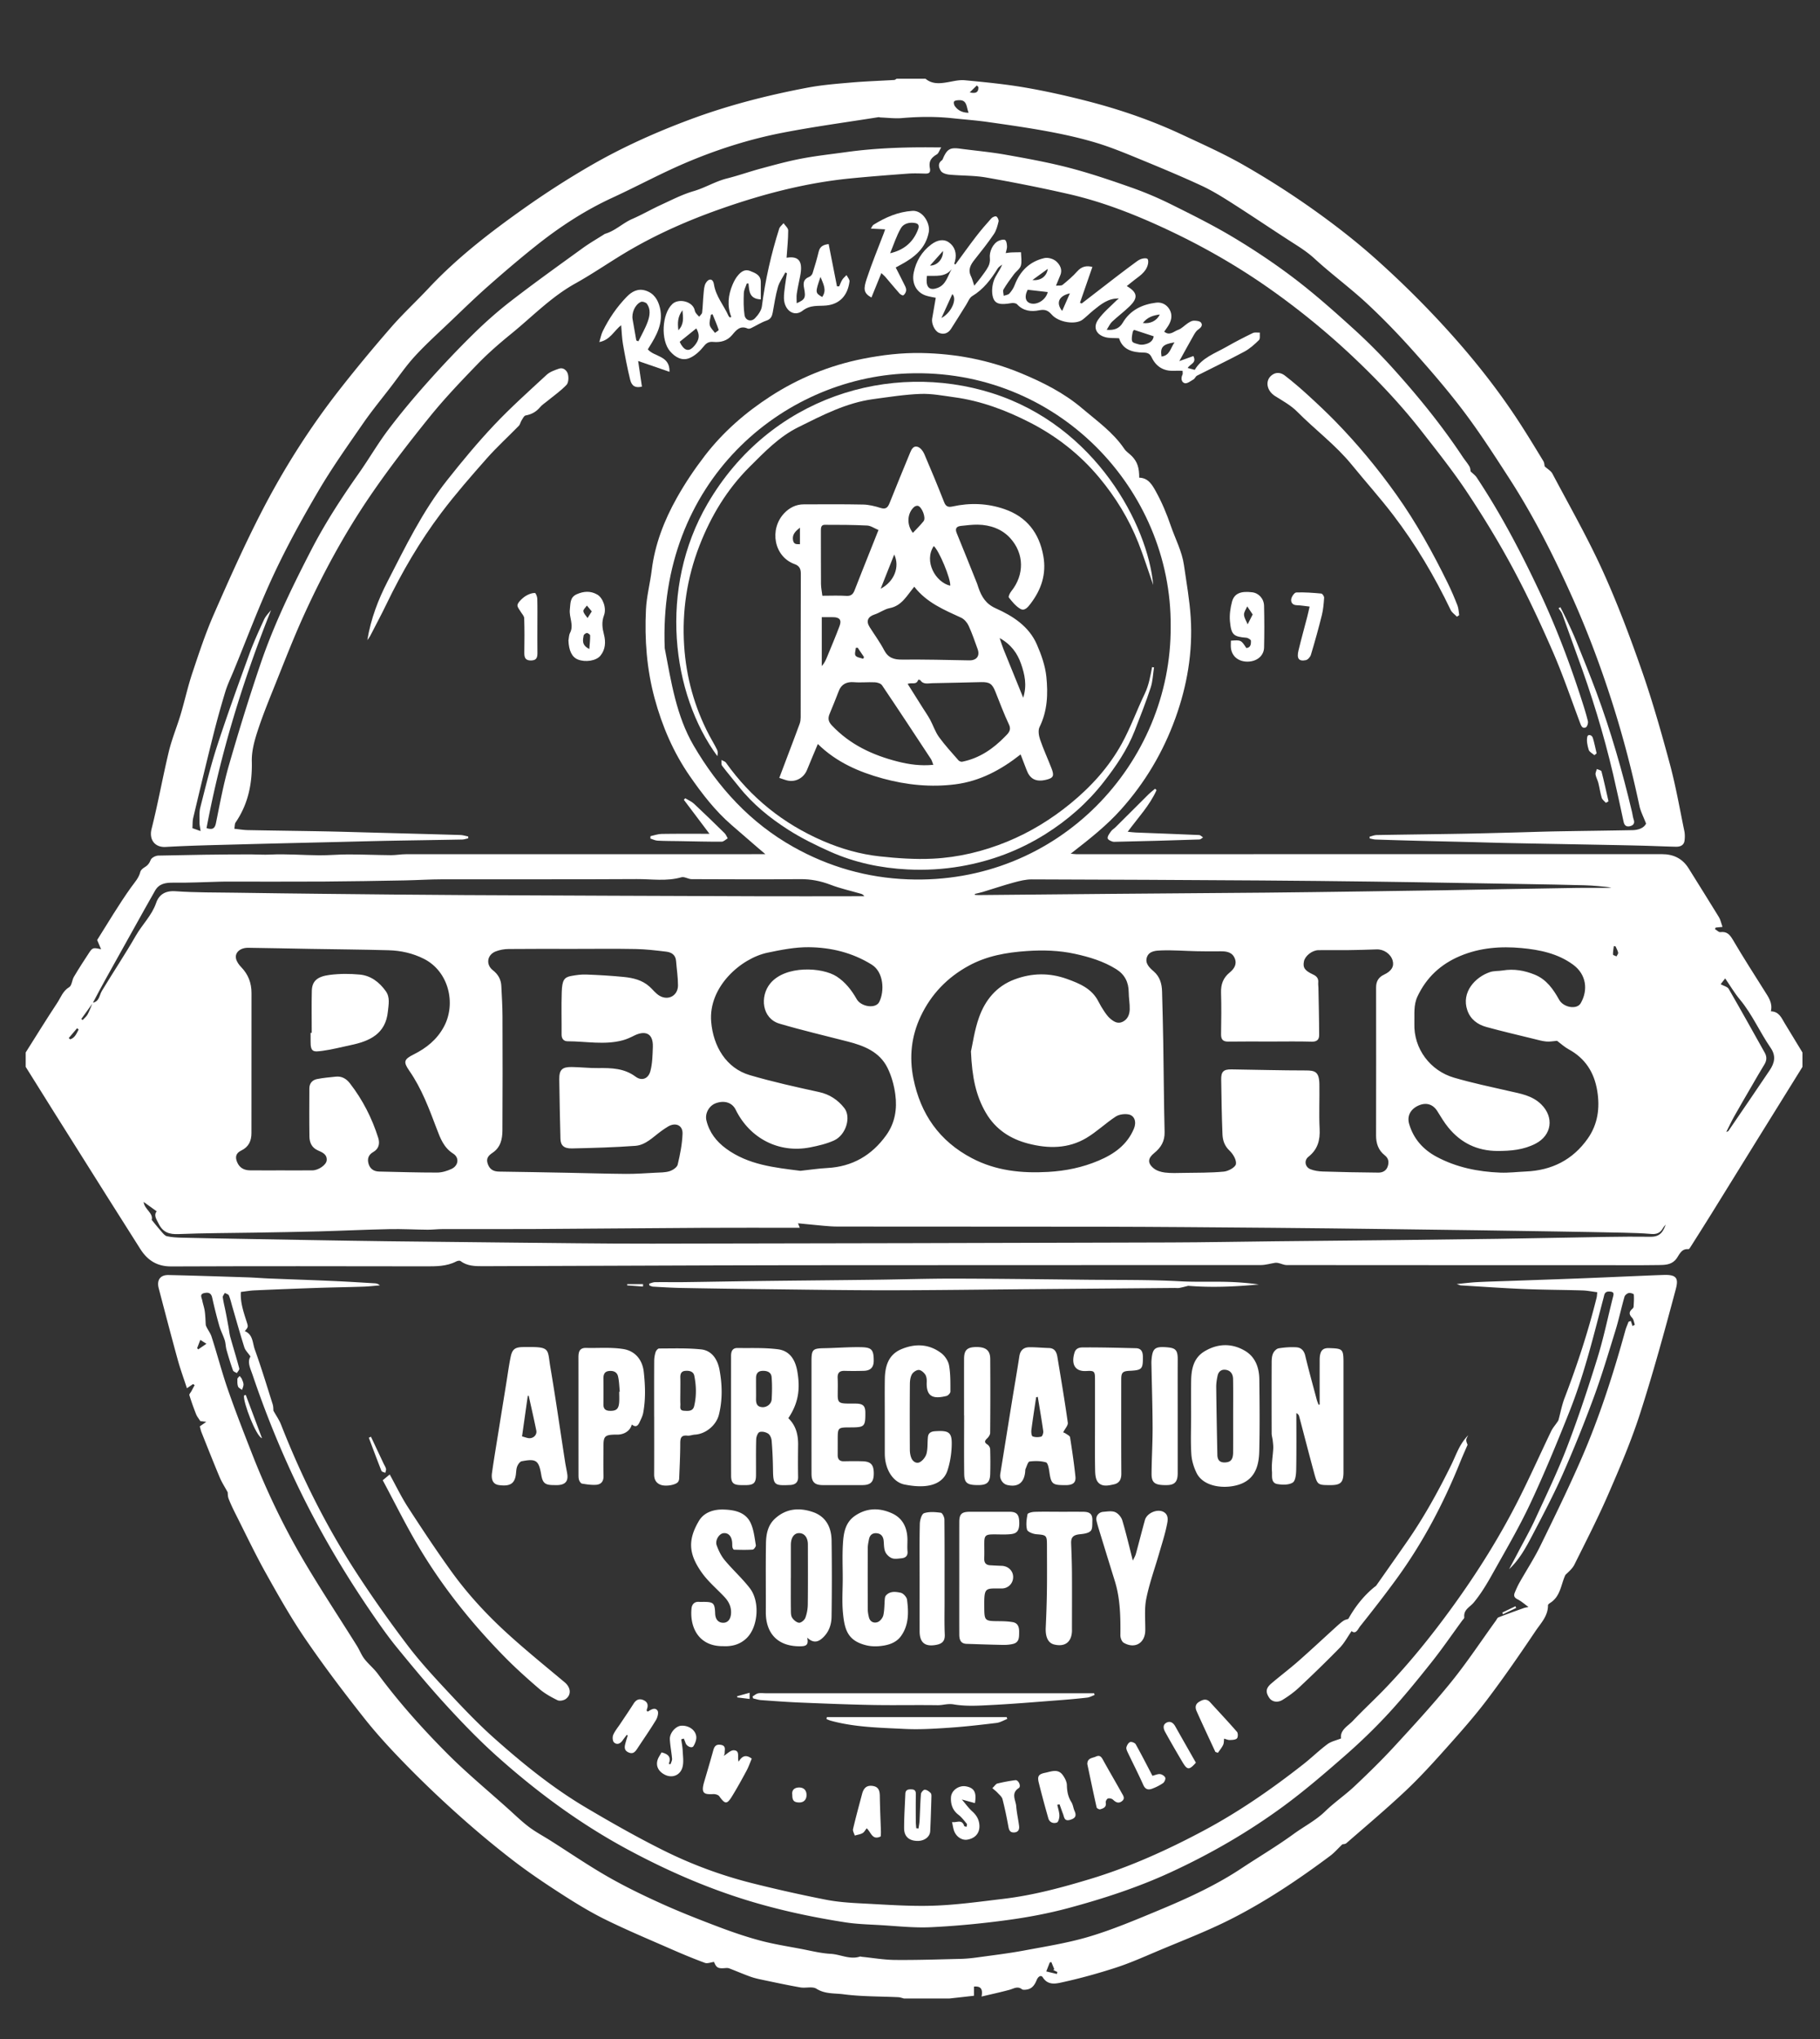 <svg fill="#ffffff" xmlns="http://www.w3.org/2000/svg" viewBox="0 0 1514.99 1696.38">
  <rect x="0" y="0" width="1514.99" height="1696.38" fill="#333333" stroke="none"/>
  <defs/>
  <path d="M1485.54 851.1c-2.68-4.45-4.64-9.62-11.44-9.81 1.64-6.88-1.98-11.73-5.16-16.79-8.89-14.12-17.93-28.16-26.37-42.54-2.62-4.46-5.01-7.28-10.56-6.55-1.36.18-2.98-1.66-4.48-2.57.2-.4.41-.8.61-1.2 1.6-.16 3.2-.32 5.68-.57-1.09-3.06-1.59-5.88-2.98-8.16-8.27-13.55-16.78-26.96-25.15-40.45-5.15-8.31-12.68-11.91-22.3-11.91-162.48.04-324.96.04-487.44.03-1.3 0-2.61-.23-4.68-.43 15.31-11.89 29.69-23.11 42-36.9 19.98-22.38 34.93-47.59 45.1-75.69 9.8-27.07 14.61-55.06 12.8-83.82-.92-14.61-3.54-29.12-5.62-43.64-1.66-11.57-7.25-21.86-10.98-32.75-3.39-9.89-7.34-19.35-12.37-28.45-3.19-5.77-6.43-11.34-13.91-11.54.06-8.26-1.57-13.15-5.99-17.79-2.05-2.15-4.79-3.77-6.41-6.17-9.31-13.79-22.8-23.25-35.16-33.75-15.02-12.76-32.58-21.61-50.72-29.13-26.52-11-54.27-16.33-82.92-16.85-16.42-.3-32.65 1.59-48.78 4.79-27.77 5.52-53.5 16.03-77.17 31.36-20.79 13.47-39.36 29.69-54.49 49.35-8.52 11.08-16.4 22.8-23.24 34.98-10.51 18.7-18.25 38.57-20.91 60.16-1.35 10.94-4.27 21.77-4.8 32.73-1.22 24.91.65 49.66 7.21 73.89 6.28 23.19 15.63 44.97 29.36 64.78 10.18 14.68 21.04 28.76 34.62 40.53 7 6.06 14 12.13 21.01 18.19 2.03 1.75 4.08 3.47 7.22 6.14h-10.35c-96.32 0-192.65-.01-288.97.04-4.12 0-8.24.81-12.36.78-11.84-.1-23.68-.59-35.53-.62-8.05-.01-16.1.78-24.15.72-13.63-.1-27.29-1.26-40.87-.59-5.52.27-10.87-.16-16.3-.16-25.63 0-51.26.43-76.89 1-2.19.05-5.55 1.77-6.22 3.53-1.14 3.02-2.75 4.84-5.38 6.37-1.37.8-2.93 2.22-3.28 3.63-1.27 5.12-4.64 8.59-7.61 12.74-10.35 14.43-19.37 29.81-28.34 43.96 1.27 2.98 2.13 4.97 3.29 7.69-6.57-1.47-7.13-1.42-9.99 2.9-4.36 6.59-8.63 13.25-12.66 20.04-1.62 2.73-1.7 7.28-3.91 8.59-5.31 3.16-6.98 8.58-9.96 13.08-8.99 13.58-17.53 27.46-26.24 41.23v12c7.67 12.27 15.32 24.54 23.02 36.79 14.69 23.37 29.39 46.72 44.11 70.07 9.4 14.9 18.83 29.77 28.26 44.64 5.99 9.44 13.92 14.56 25.77 14.51 70.49-.29 140.99-.19 211.48-.08 8.85.01 17.58.14 25.72-4.06 1.01-.52 2.83-.9 3.54-.36 5.54 4.2 12.06 4.31 18.41 4.3 86.96-.21 173.91-.73 260.87-.83 128.99-.15 257.98-.02 386.97-.12 3.99 0 7.97-1.28 11.97-1.87.88-.13 1.84 0 2.72.2 2.3.53 4.58 1.68 6.88 1.68 87.16.09 174.32.07 261.48.08 16 0 32 .15 48-.09 4.79-.07 9.87-.06 13.74-3.93 3.42-3.42 4.3-9.86 11.16-9.31.65.05 1.55-1.54 2.15-2.49 5.57-8.79 11.16-17.57 16.65-26.41 13.11-21.12 26.16-42.28 39.26-63.41 12.26-19.77 24.55-39.53 36.83-59.29v-12c-4.94-8.15-9.94-16.26-14.85-24.42zm-142.16-64.09c.47.09.94.17 1.42.26.76 1.73 1.79 3.41 2.16 5.22.18.9-.87 2.05-1.37 3.09-1.02-.5-2.9-.97-2.92-1.49-.06-2.35.42-4.72.71-7.08zm-292.24-54.56c30.79.19 61.58.56 92.37.94 22.28.27 44.56.68 66.84 1.04 19.62.32 39.25.64 58.87.99 16.61.3 33.23.54 49.84 1.02 7.42.22 14.82.96 22.29 1.84-1.08.11-2.17.3-3.25.31-8.33.03-16.66-.08-24.99.03-19.29.27-38.58.64-57.87.98-17.62.31-35.24.69-52.85.97-23.29.37-46.58.71-69.87 1.02-26.12.35-52.24.73-78.36.97-43.26.39-86.51.66-129.77 1.02-36.61.31-73.22.67-109.84 1-.99.01-1.97-.08-2.96-.13-.05-.27-.1-.53-.16-.8 2.25-.56 4.54-1.03 6.76-1.7 8.54-2.59 17.01-5.45 25.62-7.8 4.89-1.33 10-2.62 15-2.61 64.13.15 128.23.5 192.33.91zm231.89 186.33c-7.6-7.55-17.4-8.99-27.1-11.21-15.25-3.48-30.6-6.71-45.6-11.09-19.68-5.74-33.68-23.95-33-45.09.24-7.57-.86-15.17 2.63-22.53 7.49-15.86 19.36-26.79 35.39-33.56 16.5-6.97 33.9-8.24 51.28-6.62 15.08 1.41 30.16 4.5 42.86 13.83 11.1 8.16 12.58 21.13 6.31 32.04-3.18 5.53-14.32 3.66-17.95-2.87-4.91-8.83-10.55-16.92-20.36-20.91-8.51-3.45-17.29-5-26.49-3.48-3.56.59-7.38.24-10.74 1.37-12.25 4.11-24.06 16.74-18.82 31.83 2.6 7.48 8.53 11.84 15.84 13.84 13.22 3.62 26.58 6.73 39.89 10 3.35.82 6.71 1.81 10.11 2.09 2.98.25 6.03-.38 8.82-.6 3.11 2.3 6.1 5.12 9.59 7.02 13.86 7.51 21.34 19.2 23.86 34.54 2.35 14.31.52 27.83-7.92 39.81-12.48 17.7-29.96 26.44-51.49 27.35-7.12.3-14.27 1.21-21.36.93-18.53-.73-36.51-4.37-53-13.2-11.12-5.96-19.16-14.88-22.79-27.31-1.87-6.39.93-12.15 7.55-15.2 6.54-3.01 12.28-1.25 15.93 4.61 2.87 4.61 5.66 9.33 9.07 13.52 10.52 12.91 24.11 19.51 40.97 19.56 11.08.03 21.88-.93 31.84-6.14 13.45-7.04 15.35-21.92 4.68-32.53zm-137.58 25.67c-.02 6.73 1.91 12.42 7.21 16.6 3.11 2.46 3.62 5.33 2.63 8.83-1.12 4-4.33 5.61-7.89 5.58-15.46-.1-30.92-.44-46.37-.92-3.41-.11-6.98-.64-10.13-1.86-4.58-1.78-5.61-7.34-1.74-10.4 7.74-6.11 9.8-13.81 9.31-23.31-.63-12.3 0-24.65-.2-36.98-.17-10.54-3.75-11.51-11.33-11.51-20.6 0-41.19-.6-61.79-.88-6.72-.09-8.72 1.83-8.62 8.51.23 15.12.46 30.25 1.06 45.36.2 5.09 1.65 9.73 5.87 13.7 2.94 2.77 5.98 7.88 5.33 11.23-.52 2.72-6.34 5.88-10.06 6.23-11.12 1.05-22.35.88-33.54 1.07-5.16.09-10.37.33-15.47-.29-3.27-.39-6.95-1.5-9.42-3.53-5.46-4.49-4.69-8.53.54-12.74 5.61-4.53 8.77-9.87 8.58-17.49-.6-24.45-.71-48.91-1.11-73.36-.23-14.46-.61-28.91-1-43.36-.17-6.48-1.74-12.35-6.97-16.87-3.53-3.05-7.44-6.71-5.62-11.86 1.83-5.18 7.58-5.41 11.89-5.57 9.77-.35 19.57.45 29.36.66 6.66.14 13.33.17 19.99.08 5.09-.07 9.81.7 11.91 6 1.97 4.97-.75 8.75-4.38 11.72-5.35 4.38-7.3 9.82-7.09 16.68.35 11.49.21 22.99.02 34.49-.08 4.5 1.57 6.29 6.12 6.22 11.66-.18 23.33-.06 34.99-.06 11.5 0 23-.22 34.49.11 4.29.12 6.05-1.89 6.05-5.4-.02-13.12-.37-26.25-.61-39.37-.03-1.5-.3-3.01-.15-4.48.33-3.37-1.42-5.28-4.21-6.57-6.98-3.23-8.75-5.73-7.71-10.92.92-4.59 6.78-9.29 12.12-9.38 7.83-.12 15.66.08 23.49-.01 8.31-.1 16.61-.3 24.92-.62 5.84-.22 11.64 3.65 13.29 9.14 1.48 4.93-.8 8.91-7.24 11.92-4.63 2.17-6.5 5.73-6.5 10.64.04 40.99.08 81.98-.02 122.97zM820.76 925.9c7.99 13.57 20.19 21.56 35.25 25.44 16.71 4.31 33.23 4.3 48.39-4.74 8.57-5.11 15.92-12.24 24.3-17.73 2.8-1.84 7.26-2.43 10.64-1.83 5.23.94 6.84 6.44 4.52 11.93-5.68 13.46-16.45 21.06-29.42 26.54-13.43 5.67-27.19 8.52-41.84 9.36-22.29 1.27-43.56-.91-63.58-11.41-27.06-14.2-42.77-36.67-48.71-66.36-3.59-17.93-1.69-35.25 6.14-51.77 8.7-18.35 22.17-32.3 40.02-42.01 14.98-8.14 31.14-11 48.04-12.17 13.69-.95 27.1-.57 40.39 2.34 11.96 2.62 23.71 6.15 34.24 12.72 7.04 4.39 10.37 10.82 10.41 19.16.02 4.79.99 9.59.83 14.36-.14 4.18-1.61 8.15-5.83 10.23-4.14 2.04-7.45-.13-10.38-2.6-1.96-1.66-3.52-3.88-4.98-6.03-1.76-2.59-3.38-5.29-4.78-8.08-5.49-10.91-15.71-15.11-26.3-18.92-14.64-5.26-29.21-5-43.69.45-15.03 5.65-24.38 17.2-29.51 31.67-3.76 10.6-5.27 21.99-6.68 28.21.89 21.42 4.18 37.05 12.53 51.24zM577.41 620.26c-14.49-24.78-18.73-53.19-24.08-80.99-5.62-138.45 97.4-224.74 202.3-228.63 124.65-4.62 219.72 96.69 218.86 210.2.86 113.71-93.19 215.46-218.76 210.66-33.87-1.29-65.78-10.36-95.39-26.99-35.73-20.08-62.51-49.34-82.93-84.25zm125.33 301.4c-5.35-6.71-12.11-11.29-20.96-13.22-19.32-4.21-38.66-8.5-57.62-14.06-19.68-5.76-30.48-24.01-32.17-44.42-2.41-29.07 24.82-52.8 46.87-57.44 11.28-2.37 22.88-4.66 34.31-4.56 18.5.16 36.35 4.48 52.43 14.46 10.11 6.27 10.82 22.25 6.23 31.19-2.93 5.71-15.03 4.02-18.71-2.46-4.24-7.46-9.38-14.08-16.63-18.81-12.03-7.85-42.73-9.52-55.32 5.76-8.84 10.74-6.96 29.12 7.67 33.44 18.79 5.54 37.9 10 56.88 14.89 13.5 3.47 26.33 8.49 32.96 21.72 3.44 6.87 5.58 14.75 6.6 22.39 1.59 11.91-.26 23.61-7.53 33.74-12.06 16.83-28.25 26.26-49.18 27.36-7.25.38-14.45 1.49-22.31 2.33-21.31-2.7-43.33-4.86-61.9-18.5-8.03-5.9-13.98-13.5-16.35-23.49-1.35-5.72 2.17-12.2 7.86-14.26 7.19-2.6 13.61-.51 16.5 5.38 11.79 24.01 36.12 36.46 62.01 31.36 6.74-1.33 13.63-2.92 19.84-5.73 10-4.52 14.54-19.53 8.52-27.07zM58.43 864.59l-1.2-1.05 6.97-8.23 1.26 1.14c-1.76 3.24-3.06 6.9-7.03 8.14zm10.41-16.08c-.4-.27-.8-.53-1.2-.8 3.05-4.25 6.1-8.49 9.15-12.74-1.24 3-2.35 6.07-3.88 8.91-.94 1.76-2.69 3.1-4.07 4.63zm44.35-70.35c-8.98 15.62-19.01 30.62-28.33 46.05-2.19 3.62-2.1 8.82-7.49 9.89 3.29-6.18 6.55-12.38 9.94-18.5 8.21-14.81 16.49-29.59 24.75-44.38 5.65-10.12 11.26-20.26 17.02-30.32 3.39-5.91 8.83-6.71 15.23-6.62 12.76.17 25.53-.5 38.3-.82 1.5-.04 3-.09 4.5-.09 27.41-.01 54.81.12 82.22-.04 22.47-.13 44.93-.55 67.4-.95 10.55-.19 21.09-.9 31.63-.91 53.9-.1 107.81.14 161.71-.18 12.36-.07 24.84 2.02 37.17-1.52 2.48-.71 5.66 1.57 8.52 1.58 30.17.13 60.33.23 90.5-.01 8.8-.07 16.96 1.55 25.17 4.69 8.13 3.11 16.72 4.99 25.11 7.43 1.04.3 2.04.76 2.93 2.09h-7.11c-26.83.01-53.66.12-80.5.02-81.61-.28-163.22-.57-244.83-.98-38.62-.19-77.25-.63-115.87-1.02-24.96-.25-49.92-.58-74.88-.95-16.73-.25-33.5-.06-50.17-1.23-8.52-.6-13.76 2.79-16.15 9.76-3.58 10.39-11.48 17.82-16.77 27.01zm305.09 67.33c-.03-8.44-.55-16.88-.97-25.32-.27-5.41-2.68-9.66-7.03-13.05-6.05-4.72-4.85-12.9 2.41-15.69 3.31-1.27 7.05-1.94 10.6-1.98 17.83-.19 35.67-.09 53.5-.09 17.5 0 35-.23 52.5.1 8.43.16 16.85 1.19 25.24 2.19 4.37.52 7.84 2.61 8.24 7.75.52 6.76 1.59 13.51 1.6 20.26.01 8.5-7.97 12.99-15.37 8.68-3.18-1.85-5.54-5.09-8.35-7.62-6.1-5.48-13.72-7.25-21.49-8.02-10.38-1.04-20.82-1.63-31.25-2.02-4.1-.16-8.28.46-12.34 1.18-5.92 1.06-7.63 3.47-7.97 13.28-.41 11.82-.04 23.66-.13 35.5-.03 3.54 1.89 5.56 4.98 5.56 15.35.01 30.78 3.27 46.02-.84 3.3-.89 6.48-2.4 9.56-3.93 7.71-3.83 15.86-3.23 15.4 9.54-.24 6.72-.34 13.64-2.05 20.06-1.7 6.38-7.15 8.45-12.29 4.63-9.57-7.11-20.19-7.28-31.22-7.16-7.27.08-14.54-.77-21.82-.88-8.15-.12-10.61 2.26-10.51 10.27.2 16.47.58 32.93.98 49.39.13 5.53 2.85 8.21 9.63 8.06 17.57-.39 35.16-.87 52.68-2.15 8.54-.62 14.6-7.17 21.22-12.01 2-1.46 4.03-2.89 6.17-4.13 6.13-3.56 12.17-1.01 11.94 5.98-.29 8.65-2.03 17.33-4.05 25.79-.55 2.29-4.09 4.64-6.73 5.46-3.71 1.16-7.86 1.06-11.83 1.27-8.12.43-16.25 1.02-24.38.97-16.12-.11-32.24-.63-48.37-.93-19.1-.36-38.21-.73-57.31-.98-4.68-.06-7.79-1.69-9.46-6.37-1.69-4.73.69-7.07 4.12-9.38 6.51-4.38 8.03-11.26 8.07-18.35.2-31.69.17-63.35.06-95.02zM314.87 946.62c-5.23-16.54-13.01-31.81-23.68-45.53-2.88-3.7-6.7-5.99-11.63-5.46-5.25.56-10.54.98-15.69 2.02-3.89.79-6.35 3.53-6.36 7.8-.03 13.33-.15 26.67.06 39.99.08 5.02 1.93 9.31 7.09 11.56 3.62 1.58 7.75 3.3 7.29 8.28-.36 3.85-6.95 8.27-11.82 8.31-8.83.08-17.66.02-26.5.02-8.5 0-17 .06-25.5-.03-4.83-.05-8.61-1.93-10.67-6.65-1.93-4.43-1.12-7.69 3.37-9.84 6.24-2.99 8.48-8.08 8.48-14.53.02-38.83-.03-77.66.04-116.49.01-8.4-2.72-15.49-8.58-21.55-1.87-1.93-3.69-4.44-4.28-6.98-1.19-5.12 3.44-9.18 10.17-9.1 17.13.21 34.25.62 51.38.91 21.76.37 43.53.53 65.29 1.13 10.28.28 20.25 2.45 29.57 7.17 20.6 10.42 26.99 37.19 16.61 56.45-5.8 10.76-14.58 17.76-25.14 23.04-8.1 4.05-8.86 6.13-3.67 13.58 10.32 14.85 16.5 31.61 22.84 48.32 2.98 7.87 5.83 15.63 13.69 20.62 5.32 3.38 4.4 10.05-1.41 12.75-3.67 1.7-7.92 3-11.91 3.01-16.12.03-32.25-.5-48.37-.84-4.54-.1-7.64-2.39-8.82-6.69-1.11-4.06.04-7.33 4.06-9.61 4.52-2.57 5.57-6.98 4.09-11.66zm1059.13 82.2c-24.26-.33-48.53.4-72.8.77-18.3.28-36.59.7-54.88.96-27.46.39-54.93.72-82.39 1.02-34.12.37-68.25.66-102.37 1.02-28.94.3-57.88.87-86.82.96-143.93.42-287.87.81-431.8.99-41.94.05-83.89-.58-125.83-.96-31.27-.28-62.55-.62-93.82-1.01-21.79-.27-43.57-.64-65.36-1-19.1-.31-38.21-.66-57.31-1.01-16.44-.3-32.89-.57-49.33-.97-4.13-.1-8.34-.32-12.35-1.21-1.77-.39-3.31-2.44-4.68-3.98-2.66-2.99-5.13-6.15-7.96-9.59 1.49-5.78-6.17-8.83-6.71-14.96 3.62 2.62 7.06 5.11 10.8 7.81-2.57 3.28-.29 6.37 1.63 10.23 3.62 7.32 8.81 9.03 16.59 8.71 21.09-.86 42.22-.84 63.33-1.2 17.77-.31 35.55-.56 53.32-1.04 19.66-.53 39.31-1.48 58.97-1.88 10.56-.22 21.13.39 31.7.48 4.12.03 8.25-.51 12.38-.52 25.16-.05 50.33.09 75.49-.05 47.13-.26 94.26-.74 141.38-1 26.61-.15 53.22-.03 80.58-.03-.74-1.85-1.03-2.57-1.49-3.73 3.2.31 6.06.63 8.92.87 8.09.66 16.18 1.83 24.26 1.84 72.99.14 145.98-.03 218.98.12 47.79.1 95.59.54 143.38.92 31.29.25 62.59.66 93.88 1.04 25.63.31 51.25.65 76.88 1.01 21.46.3 42.91.63 64.36.98 18.94.31 37.88.62 56.82 1.04 7.62.17 15.25.4 22.84 1.05 4.45.38 7.52-.93 9.64-4.82.6-1.11 1.56-2.03 2.35-3.03-2.14 6.01-4.79 10.27-12.58 10.17zm99.13-138.53c-11.41 16.97-22.99 33.82-34.51 50.7-.08.11-.3.13-1.64.66 2.43-4.82 4.32-8.92 6.52-12.83 4.95-8.78 10.04-17.47 15.1-26.18 3.32-5.71 6.6-11.46 10.07-17.08 2.04-3.31 2.22-6.47.33-9.84-9.95-17.71-19.79-35.49-29.98-53.07-1.07-1.85-4.21-2.51-6.72-3.9l3.76-4.85c4.08 5.92 7.68 12.08 12.19 17.49 10.31 12.35 16.61 27.18 25.65 40.27 4.7 6.81 3.21 12.71-.77 18.63z"/>
  <path d="M137.88 704.55c20.55-1.17 41.16-1.56 61.74-2.12 27.76-.76 55.53-1.38 83.29-2.05 13.96-.34 27.91-.72 41.87-.98 19.96-.37 39.92-.63 59.88-1.02 1.71-.03 3.41-.66 5.11-1.01-.02-.51-.04-1.03-.05-1.54-2.18-.42-4.36-1.14-6.55-1.21-25.07-.74-50.15-1.39-75.23-2.06-12.79-.34-25.58-.74-38.38-.98-21.12-.39-42.24-.63-63.36-1.04-3.56-.07-7.12-.69-11.13-1.11.39-2.15.21-4.04 1.03-5.24 10.54-15.4 13.95-32.43 13.51-50.91-.19-7.89 1.91-16.1 4.35-23.72 3.96-12.41 8.84-24.54 13.71-36.64 8.38-20.8 16.42-41.77 25.74-62.16 15.61-34.16 33.54-67.2 54.7-98.21 15.4-22.57 32.2-44.26 49.37-65.54 12.44-15.41 26.18-29.81 39.97-44.05 8.74-9.02 18.3-17.33 28.06-25.26 17.53-14.24 33.25-30.69 53.32-41.85 15.86-8.82 30.75-19.36 46.48-28.43 23.41-13.5 48.13-24.3 73.61-33.3 35.42-12.51 71.56-22.03 109.05-25.71 15.92-1.56 31.88-2.79 47.84-3.97 4.81-.36 9.66-.14 14.49-.03 3.37.08 4.36-1.19 3.75-4.56-1.02-5.6.9-8.55 5.76-11.42 1.46-.86 2.07-3.15 3.7-5.84-3.29 0-4.76.01-6.24 0-24.43-.23-48.8.58-73.03 3.95-12.4 1.72-24.88 3.07-37.17 5.41-11.27 2.14-22.37 5.21-33.47 8.19-9.56 2.57-18.92 5.91-28.51 8.32-9.67 2.43-18.14 7.75-27.72 10.54-9.42 2.74-18.33 7.37-27.31 11.49-8 3.67-15.65 8.12-23.72 11.62-7.91 3.43-14.12 9.84-22.5 12.32-.16.05-.32.1-.46.19-6.13 3.91-12.46 7.52-18.34 11.78-19.91 14.41-39.91 28.72-59.37 43.73-11.1 8.56-21.69 17.92-31.69 27.75-13.23 13-25.99 26.51-38.34 40.36-11.28 12.65-22.2 25.68-32.41 39.19-8.82 11.68-16.18 24.45-24.63 36.43-14.37 20.39-27.94 41.25-39.41 63.44-15.87 30.72-31.02 61.81-42.19 94.57-9.52 27.95-18.22 56.2-26.41 84.57-4.56 15.79-7.55 32.06-10.82 48.2-.95 4.69-2.92 5.79-7.85 4.23 11.71-62.27 30.17-122.48 53.71-181.34-2.07 2.51-4.51 4.96-5.86 7.91-4.32 9.44-8.69 18.9-12.23 28.64-9.19 25.3-18.39 50.62-26.74 76.22-5.48 16.82-9.65 34.07-14.03 51.23-1.03 4.02-.66 8.42-.7 12.65-.02 2.08.5 4.16.89 7.15-3.33-1.18-4.96-1.76-6.8-2.41.22-3.07.05-5.96.69-8.66 5.41-22.76 10.85-45.51 16.54-68.2 3.09-12.31 6.49-24.55 10.18-36.69 1.81-5.95 4.58-11.6 6.95-17.37 11.02-26.75 21.1-53.93 33.35-80.1 11.21-23.96 24.05-47.24 37.49-70.04 11.31-19.19 24.28-37.43 36.97-55.78 7.12-10.3 15.12-20 22.76-29.94 6.72-8.73 12.96-17.91 20.4-25.98 9.2-10 19.35-19.12 29.19-28.51 10.43-9.94 20.76-20.02 31.56-29.55 12.89-11.38 25.99-22.56 39.43-33.28 19.82-15.82 40.92-29.67 64.07-40.34 19.99-9.2 39.39-19.72 59.58-28.41 26.31-11.32 53.64-20.1 81.77-25.59 26.52-5.17 53.36-8.75 80.06-13 .62-.1 1.29.21 1.94.23 5.95.22 11.95 1.01 17.83.5 14.02-1.21 27.99-1.36 41.98.14 9.72 1.04 19.48 1.73 29.15 3.1 17.15 2.43 34.31 4.88 51.33 8.06 13.3 2.49 26.58 5.46 39.51 9.38 12.33 3.74 24.3 8.73 36.24 13.63 17.12 7.04 34.24 14.15 51.03 21.94 9.09 4.22 17.7 9.59 26.17 15 17.26 11.01 34.19 22.52 51.45 33.54 5.79 3.7 11.3 7.39 16.46 12.13 14.09 12.93 29.62 24.3 43.63 37.31 13.72 12.74 26.75 26.3 39.22 40.28 14.51 16.26 28.8 32.83 41.88 50.23 13.28 17.67 25.29 36.33 37.31 54.91 20.45 31.63 37.36 65.17 52.74 99.52 12.39 27.69 23.02 56.01 32.32 84.86 9.33 28.95 17.03 58.32 23.33 88.07.98 4.63 3.31 8.97 5.54 14.81-1.63 3.48-6.08 5.35-11.28 5.45-21.46.42-42.92.64-64.37 1.03-11.8.22-23.59.66-35.39.96-14.79.38-29.59.79-44.38 1.04-22.94.39-45.89.63-68.84 1.04-1.97.04-3.92.89-5.88 1.36.03.5.06.99.1 1.49 1.65.3 3.3.82 4.96.88 11.62.4 23.24.73 34.86 1.04 14.13.37 28.26.67 42.39 1.03 11.8.29 23.59.67 35.39.91 18.96.4 37.93.71 56.89 1.07 16.79.32 33.58.61 50.37 1.01 9.96.23 19.92.71 29.88.93 3.54.08 6.78-.97 7.33-5.09.34-2.61.36-5.4-.17-7.97-3.85-18.59-7.1-37.35-12.03-55.66-7.04-26.13-14.45-52.23-23.36-77.77-9.85-28.22-20.42-56.31-32.79-83.49-12.49-27.43-27.51-53.7-41.63-80.37-1.22-2.31-3.98-3.81-6.44-6.06-.21-.88-.22-2.92-1.13-4.41-6.68-10.99-13.35-22-20.38-32.77-19.14-29.35-41.13-56.56-64.9-82.19a806.488 806.488 0 00-54.28-53.23c-16.47-14.7-34.02-28.33-52.03-41.1a703.761 703.761 0 00-57.6-36.78c-16.8-9.62-34.61-17.55-52.19-25.76-25.36-11.84-51.81-20.84-78.88-27.78-17.04-4.37-34.27-8.21-51.61-11.18-16.43-2.81-33.08-4.4-49.69-6-4.61-.44-9.44.81-14.12 1.62-6.58 1.14-12.99 1.84-18.62-2.88h-24c-.67.36-1.31.99-2 1.04-11.92.72-23.86 1.09-35.75 2.12-12.19 1.05-24.45 2.01-36.45 4.28-33.32 6.29-66.11 14.66-97.98 26.55-28.47 10.61-56.11 23.01-82.37 38.16-19.27 11.12-38.05 23.22-56.2 36.08-28.03 19.86-55.25 40.83-78.87 66.05-10.28 10.97-21.37 21.21-31.23 32.53-14.76 16.95-29.15 34.27-43 51.97-24.88 31.78-46.45 65.84-64.91 101.66-14.34 27.83-27.1 56.5-39.68 85.19-6.94 15.84-12.38 32.37-17.87 48.8-3.77 11.29-6.3 22.99-9.71 34.41-3.1 10.37-7.34 20.45-9.86 30.95-5.13 21.34-8.95 43.01-14.35 64.29-2.21 8.8 2.62 15.5 11.72 14.98zM813.14 71.07c.42.44.84.87 1.27 1.31.15 3.88-1.44 5.78-7.17 4.48 2.42-2.38 4.16-4.09 5.9-5.79zm-18.91 13.35c.7-.87 2.57-1.02 3.95-1.08 7.03-.33 6.14 5.79 8.11 10.45-5.14-.04-8.84-1.86-11.47-5.54-.71-1-1.15-3.14-.59-3.83zm591.1 976.16c-8.46.26-16.91.66-25.37 1.01-15.42.64-30.84 1.34-46.26 1.93-19.23.73-38.47 1.38-57.71 2.06-8.94.32-17.88.54-26.81 1.01-5.1.27-10.18.94-16.62 1.56 2.06.67 2.8 1.09 3.56 1.13 17.54 1.06 35.07 2.31 52.62 3.03 16.1.66 32.22.67 48.32 1.15 4.07.12 8.12.95 12.5 1.5-.19 1.71-.2 3.21-.55 4.63-7.09 28.42-16.21 56.18-26.69 83.52-2.24 5.84-3.35 12.12-5.04 18.17-.2.73-.77 1.37-1.21 2.02-1.63 2.41-3.61 4.64-4.86 7.23-8.8 18.34-17.12 36.92-26.23 55.1-16.09 32.09-35.12 62.42-56.2 91.46-17.21 23.71-35.57 46.47-55.88 67.6-8.72 9.08-18.02 17.61-26.67 26.75-4.25 4.49-10.95 7.67-9.92 14.71-4.13 1.68-8.31 2.5-11.38 4.8-7 5.22-13.28 11.39-20.16 16.78-26.16 20.52-53.45 39.44-82.82 55.1-30.27 16.14-61.48 30.27-94.42 40.23-23.69 7.16-47.58 13.59-72.22 16.52-19.38 2.3-38.79 5.05-58.25 5.7-19.52.65-39.13-.84-58.67-1.82-10.36-.52-20.84-1.18-30.99-3.17-20.54-4.03-40.99-8.61-61.29-13.71a365.38 365.38 0 01-74.38-27.56c-21.75-10.86-42.96-22.91-63.9-35.29-27.7-16.37-52.66-36.6-76.62-57.93-13.21-11.77-25.48-24.65-37.57-37.6-11.96-12.8-23.93-25.71-34.5-39.64-15.05-19.82-29.45-40.21-43-61.09-25.02-38.58-45.41-79.61-62.22-122.43-1.48-3.78-3.9-7.18-6.33-11.55-.1-.98.03-3.27-.61-5.31-4.83-15.27-9.49-30.6-14.9-45.66-1.93-5.37-1.43-12.41-8.31-15.19 3.03-3.55 2.93-3.52 1.4-8.29-2.56-7.93-5.23-15.86-4.67-24.31 4.19-.5 7.77-1.15 11.38-1.31a4862.1 4862.1 0 0151.18-2.02c13.12-.45 26.24-.63 39.36-1.07 4.61-.15 9.2-.7 13.8-1.07-1.37-1.22-2.78-1.63-4.2-1.71-11.75-.7-23.49-1.44-35.25-1.96-17.58-.77-35.16-1.35-52.74-2.06-5.96-.24-11.91-.75-17.88-.94-21.92-.71-43.84-1.43-65.77-1.93-7.05-.16-10.08 4.15-8.23 11.16 5.2 19.78 10.36 39.57 15.79 59.28 2.17 7.88 5.01 15.58 7.66 23.74 2.24-1.54 3.66-2.51 5.08-3.49.45.29.9.58 1.35.88-.91 1.7-1.83 3.41-2.74 5.11-.59 1.1-1.91 2.42-1.65 3.26 1.64 5.33 3.53 10.6 5.57 15.79.76 1.92 2.16 3.59 3.5 5.75l5.04.65c-2.31 1.59-3.82 2.63-5.44 3.75.5 1.79.81 3.43 1.42 4.95 5.02 12.57 9.99 25.16 15.22 37.64 1.67 3.98 4.08 7.65 6.57 12.23.14 1.06.02 3.43.81 5.43 1.75 4.47 3.84 8.81 6 13.1 8.28 16.38 16.15 33 25.11 49.01 10.4 18.6 20.92 37.23 32.95 54.79 15.36 22.43 31.82 44.15 48.69 65.48 10.93 13.82 23.01 26.82 35.36 39.42 14.03 14.32 28.59 28.17 43.55 41.53 14.41 12.88 29.28 25.31 44.58 37.11 13.06 10.07 26.79 19.32 40.66 28.25 11.92 7.68 24.1 15.14 36.81 21.39 18.13 8.91 36.81 16.72 55.32 24.83 9.05 3.96 18.19 7.75 27.46 11.16 2.03.75 4.79-.46 7.54-.81 1.94 4.86 3.3 5.68 9.44 5.12 1.06-.1 2.25-.11 3.22.26 5.93 2.27 11.77 4.8 17.74 6.94 3.39 1.21 6.97 1.97 10.5 2.71 10.31 2.15 20.6 4.38 30.97 6.18 4.44.77 10.05-1.02 13.38 1.1 7.17 4.55 15.15 3.64 22.51 4.61 15.08 1.99 30.45 1.7 45.7 2.43 1.55.07 3.07.7 4.6 1.07h38l10.04-1.11c3.5-.39 6.99-.79 10.27-1.16v-7.61c5.29-.49 7.63 1.56 6.33 8.28 8.5-2.03 15.98-3.64 23.34-5.64 3.45-.94 6.57-3.3 10.25-.46.86.66 2.57.47 3.84.3 4.73-.64 6.89-4.08 8.52-8.09.98-2.41 3.43-4.58 5.06-2.01 4.33 6.82 11.01 5.16 16.19 4.03 15-3.28 29.87-7.4 44.48-12.14 11.6-3.76 22.82-8.73 34.07-13.5 20.71-8.77 41.83-16.78 61.86-26.93 29.17-14.79 56.35-33.03 82.57-52.6 3.5-2.61 6.41-6.02 10.19-9.62.37-.1 2.29-.03 3.35-.96 16.53-14.39 33.33-28.52 49.28-43.53 11.8-11.11 22.76-23.17 33.57-35.27 11.78-13.18 23.57-26.44 34.23-40.52 14.05-18.55 27.29-37.74 40.28-57.05 4.4-6.54 10.53-12.6 10.42-21.52-.01-.68 1.16-1.52 1.95-2.03 8.64-5.59 8.81-15.38 12.57-23.23 2.7-2.64 5.81-5.22 7.46-8.52 9.67-19.43 19.61-38.77 28.26-58.66 9.56-21.97 19.03-44.12 26.37-66.89 10.97-34.06 20.43-68.62 29.67-103.2 2.35-8.74 1.51-12.58-9.51-12.25zm-1220.32 61.93c-.3-.35-.61-.69-.91-1.04.86-2.22 1.72-4.45 2.65-6.86 1.8 1.14 3.28 2.09 5.09 3.24-2.44 1.67-4.63 3.16-6.83 4.66zm714.73 519.59c-2.77-.67-5.53-1.34-8.82-2.13 1.18-3 2.05-5.22 2.92-7.44.43-.13.85-.25 1.28-.38.81 1.95 1.63 3.91 2.44 5.86-.25.27-.49.54-.74.81l3.36 1.65c-.15.55-.29 1.09-.44 1.63zm479.21-538.98c-.48-1.42-.96-2.84-1.43-4.26-.64.23-1.27.46-1.91.69-.92 2.49-2.04 4.93-2.74 7.49-9.97 36.1-21.43 71.73-36.37 106.08-10.69 24.58-22.48 48.7-34.28 72.78-5.15 10.52-11.61 20.39-17.37 30.61-1.53 2.72-2.82 5.6-3.99 8.5-1 2.45-.33 4.05 2.36 5.41 3.22 1.61 5.98 4.14 9.13 6.41-.93.2-2.54.38-4.03.9-7.04 2.5-14.07 5.03-21.03 7.73-.9.35-1.41 1.74-2.08 2.67-12.37 17.1-24.03 34.79-37.3 51.16-14.98 18.49-31.15 36.04-47.28 53.55-10.55 11.45-21.73 22.37-33.07 33.05-7.78 7.33-16.76 13.41-24.42 20.85-7.91 7.68-17.65 12.59-26.39 18.96-13.98 10.18-28.95 19-43.4 28.56-22.06 14.61-46.05 25.43-70.36 35.51-18.45 7.66-36.97 15.45-56.06 21.17-17.62 5.28-35.99 8.18-54.14 11.57-13.11 2.44-26.37 4.03-39.59 5.85-4.59.63-9.24 1.07-13.88 1.18-18.13.43-36.27 1.05-54.39.88-9.21-.09-18.4-1.7-27.6-2.62-.49-.05-1.04-.34-1.45-.2-8.42 2.78-16.2-1.8-24.37-2.25-8.34-.46-16.6-2.58-24.86-4.15-11.31-2.15-22.74-3.92-33.84-6.89-11.74-3.14-23.3-7.1-34.68-11.4-15.93-6.03-31.82-12.24-47.34-19.25-15.25-6.88-30.38-14.21-44.89-22.51-16.33-9.35-31.91-20.02-47.83-30.1-5.93-3.75-12.19-7.05-17.77-11.26-6.07-4.58-11.55-9.94-17.22-15.03-17.07-15.33-34.83-29.98-50.99-46.22-20.64-20.74-40.19-42.57-57.63-66.18-3.28-4.45-7.76-8-11.14-12.39-2.53-3.29-4.02-7.36-6.25-10.92-14.52-23.19-29.62-46.04-43.56-69.58-16.98-28.68-31.4-58.72-43.57-89.78-7-17.86-13.98-35.74-20.28-53.86-5.03-14.48-8.85-29.38-13.59-43.97-1.13-3.47-3.77-6.44-4.78-9.54-.25-3.83-.3-7.69-.83-11.48-.43-3.1-1.52-6.09-2.13-9.17-.44-2.2-2.38-5.08 1.64-5.98 3.19-.71 5.76-.34 6.66 3.77 1.73 7.86 3.69 15.67 5.9 23.41 1.16 4.08 3.23 7.89 4.52 11.94.84 2.62.78 5.51 1.53 8.17 1.61 5.72 3.38 11.42 5.37 17.02.36 1.01 2.1 1.52 3.21 2.26.72-1.29 2.3-2.82 2.02-3.85-2.31-8.76-5.02-17.4-7.46-26.12-.71-2.55-.93-5.23-1.41-7.85-.77-4.2-1.53-8.41-2.36-12.6-.83-4.21-1.91-8.39-2.5-12.63-.16-1.12 1.09-2.44 1.69-3.67 1.18.7 3 1.13 3.41 2.14 1.3 3.2 2.06 6.62 3.03 9.95 3.24 11.09 6.34 22.23 9.84 33.24.79 2.49 3 4.53 5.1 7.57-2.97 4.57 0 10.12 1.8 15.46 10.39 30.76 22.55 60.83 36.53 90.14 17.91 37.55 38.92 73.31 62.42 107.6 6.8 9.93 13.72 19.83 21.34 29.13 13.44 16.41 27.01 32.77 41.36 48.38 13.47 14.66 27.38 29.04 42.23 42.28 33.2 29.61 68.9 55.89 108.2 77.04 34.95 18.81 71.16 34.4 109.45 45.26 23.6 6.69 47.49 11.63 71.66 15.39 9.44 1.47 19.08 1.74 28.65 2.28 14.23.81 28.53 2.46 42.71 1.79 21.23-1.01 42.48-3.07 63.55-5.92 17.14-2.32 34.29-5.53 50.99-10.02 29.05-7.81 57.62-17.1 85.11-29.77 32.92-15.18 64.14-33.18 93.3-54.52 18.07-13.23 35.13-27.93 52-42.69 12.61-11.03 24.74-22.73 36.1-35.04 12.51-13.57 24.17-27.97 35.68-42.42 8.92-11.21 17.04-23.05 25.5-34.62.68-.92 1.89-1.98 1.79-2.86-.71-6.41 4.67-8.37 7.88-12.24 5.92-7.14 10.8-15.27 15.36-23.41 10.83-19.37 22.14-38.57 31.57-58.63 11.82-25.15 22.42-50.91 32.71-76.74 11.51-28.9 19.13-59.05 26.94-89.11.66-2.55 1.39-5.09 1.99-7.66.7-2.97 2.72-3.36 5.32-3.05 3.11.36 2.6 2.18 2.05 4.31-4.33 17.08-7.86 34.4-13.08 51.2-7.69 24.78-15.87 49.46-25.16 73.68-7.81 20.36-17.33 40.08-26.46 59.91-4.42 9.6-9.68 18.82-14.58 28.19-2.38 4.54-4.83 9.05-7.24 13.58 8.71-8.08 14.21-18.38 19.59-28.64 8.69-16.58 17.45-33.17 25.01-50.28 9.29-20.99 17.88-42.33 25.83-63.87 6.74-18.26 12.3-36.97 18.05-55.58 2.87-9.3 4.89-18.87 7.57-28.24.38-1.32 2.14-2.77 3.52-3.11 1.3-.33 4.18.62 4.23 1.2.31 3.37.04 6.8-.16 10.2-.03.59-.51 1.3-.99 1.7-2.92 2.44-2.99 4.63-.23 7.49 1.32 1.37 1.53 3.82 2.25 5.77-.67.33-1.29.73-1.91 1.12z"/>
  <path d="M1081.45 1178.25c4.14 15.63 8.16 31.3 12.41 46.9 2.77 10.18 3.07 10.26 13.65 10.27 8.59.01 10.82-2.26 10.82-10.96V1134c0-11.92-.54-12.19-12.13-12.55-4.8-.15-6.69 1.95-7.41 6-.32 1.79-.29 3.65-.29 5.47-.02 11.82-.01 23.64-.01 35.46-.3.08-.6.16-.89.24-.54-1.51-1.19-3-1.6-4.55-3.23-12.11-6.6-24.2-9.52-36.39-1.02-4.26-3.48-6.66-7.32-6.9-4.9-.3-9.92.07-14.78.85-1.74.28-3.75 2.31-4.57 4.04-1.02 2.14-1.25 4.81-1.26 7.26-.09 19.82-.07 39.65-.01 59.47.01 1.94.66 3.88.88 5.83.24 2.22.56 4.47.45 6.68-.34 6.44-1.57 12.92-1.07 19.27.28 3.54-1.08 9.43 4.52 10.37 4.19.7 9.5.82 12.77-1.25 2.33-1.48 2.81-7 2.88-10.74.29-15.67.12-31.36.12-47.04 1.57.8 2.1 1.73 2.36 2.73zm-417.72-37.29c-1.69-9.85-6.33-17.28-16.25-18.55-11.03-1.42-22.33-.87-33.51-1.05-4.39-.07-5.43 2.95-5.43 6.64 0 33.16-.03 66.32.04 99.48.01 6.15 1.99 7.86 8.26 7.93 1.5.02 3 .04 4.5.01 6.05-.13 7.94-2.02 7.97-8.14.05-10-.13-20 .16-29.99.06-2.13 1.3-5.46 2.8-6 2.05-.73 5.3.04 7.22 1.36 1.6 1.1 2.69 3.86 2.86 5.97.64 7.9 1 15.84 1.1 23.77.16 12.72.95 13.58 13.72 12.95.33-.02.67 0 1-.04 4.09-.4 6.28-2.3 6.19-6.77-.17-8.83-.11-17.66 0-26.49.1-8.41-1.71-16.08-8.14-22.29 8.27-12.39 10.07-23.84 7.51-38.79zM642.36 1164c-.23 4.01-4.14 6.87-7.94 6.57-4.77-.37-5.18-3.72-5.09-7.45.06-2.49.01-4.98.01-7.46-.01-3.15-.03-6.3 0-9.45.03-3.48 1.55-5.67 5.26-5.83 3.87-.17 7.36 1.03 7.7 5.23.5 6.1.41 12.28.06 18.39zm405.85 43.48c.49-19.97.29-39.97.07-59.95-.11-9.65-3.2-18.59-11.77-23.72-11.07-6.63-22.9-6.29-33.95.38-9.08 5.48-10.91 14.83-11.03 24.58-.12 9.82-.03 19.65-.03 29.48-.01 10.49-.47 21.01.19 31.46.33 5.26 1.99 10.74 4.3 15.5 6.18 12.69 25.82 13.75 37.33 9.06 11.78-4.8 14.61-15.61 14.89-26.79zm-21.74.59c-.04 5.82-1.79 8.09-6.19 8.45-4.55.38-6.83-1.58-6.93-6.24-.38-18.75-.75-37.5-.96-56.26-.04-3.26.48-6.59 1.2-9.78.74-3.27 3.1-5.19 6.56-4.75 4.33.55 6.21 3.69 6.28 7.66.17 10.32.06 20.64.06 30.96 0 9.98.05 19.97-.02 29.96zm-137.61-24.59c-2.58-18.29-5.66-36.5-8.68-54.73-.66-3.98-2.21-7.26-7.12-7.38-5.45-.13-10.9-.72-16.34-.64-4.67.07-7.45 2.58-8.2 7.52-1.88 12.36-4.05 24.68-6.05 37.03-3.3 20.32-6.53 40.65-9.84 60.97-.65 3.99 1.98 8.21 5.92 9.1 8.66 1.96 13.81-1.75 14.79-10.67.11-.98.03-2.06.42-2.93.97-2.14 1.95-5.79 3.29-5.96 4.49-.57 9.34-.55 13.62.7 1.56.45 2.4 4.91 2.79 7.66 1.46 10.27 2.5 11.31 12.87 11.27.67 0 1.33.03 2-.01 4.96-.28 7.37-2.26 6.87-7.06-1.14-10.95-2.76-21.86-4.47-32.74-.18-1.17-2.23-2.13-3.53-3.02-.86-.6-1.92-.92-2.19-1.05 1.62-3.23 4.17-5.85 3.85-8.06zm-22.1 11.58c-2.27.61-5.06.65-7.2-.19-.92-.36-1.25-3.53-1.02-5.32 1.17-9.09 2.61-18.15 3.96-27.22.46-.1.91-.2 1.37-.31 1.55 9.51 3.21 19.01 4.55 28.55.2 1.47-.73 4.24-1.66 4.49zm-451.49 40.33c8.99 1.24 12.94-1.05 14.07-8.2.38-2.42.29-5.01 1.15-7.24.66-1.73 2.25-4.07 3.78-4.37 12.08-2.35 14.23-.73 16.28 11.27 1.17 6.89 3.18 8.54 10.4 8.55 1.33 0 2.67.09 3.99-.03 5.85-.5 8.16-3.45 7.24-9.29-.54-3.41-1.31-6.78-1.83-10.19-4.06-26.21-7.79-52.47-12.23-78.6-2.4-14.1.18-16.92-17.52-16.7-1.83 0-3.66-.03-5.49.01-6.27.13-8.68 1.76-9.98 7.93-1.49 7.09-2.43 14.29-3.59 21.45-2.21 13.65-4.42 27.3-6.61 40.96-1.82 11.36-3.74 22.72-5.36 34.11-.92 6.34 1.18 9.72 5.7 10.34zm24.06-74.24c.26 0 .53.01.79.01 2.12 9.59 4.33 19.17 6.3 28.79.79 3.86-2.72 7.03-6.7 6.37-1.3-.22-2.55-.69-5.17-1.43 1.58-11.11 3.18-22.43 4.78-33.74zm206.1 101.87c-6.43 5.71-7.71 13.35-7.83 21.11-.3 18.97-.04 37.94-.12 56.91-.08 18.16 10.38 28.69 28.63 28.46 4.49-.05 7.31-.74 5.8-7.22 4.56 4.33 8.39 4.08 12.26.77 5.6-4.78 7.93-11.18 8.03-18.06.31-21.13.32-42.27.03-63.4-.15-11.11-4.7-20.16-15.88-23.87-11-3.65-21.64-2.94-30.92 5.3zm27.07 21.82c.02 16.63.12 33.25-.08 49.88-.05 3.74-.74 7.65-2.06 11.12-.71 1.85-3.49 4.19-5.19 4.07-2.07-.15-4.57-2.26-5.79-4.21-1.12-1.78-1.01-4.47-1.04-6.76-.1-8.81-.04-17.62-.04-26.43h.03c0-9.14-.01-18.29 0-27.43.01-5.99 2.74-9.8 6.91-9.72 4.43.07 7.25 3.71 7.26 9.48zm115.37-123.58c1.35-.33 3.26-2.36 3.26-3.6-.01-7.29.16-14.69-1.12-21.81-.67-3.72-3.43-7.9-6.5-10.22-10.2-7.72-21.72-8.13-33.23-3.27-10.89 4.6-13.58 14.27-13.74 24.97-.15 10.33-.03 20.66-.03 31v30.5c0 .5.02 1 .03 1.5.36 12.35 6.92 22.69 16.38 24.59 5.61 1.13 11.54 1.8 17.19 1.28 8.24-.75 15.71-4.35 18.52-12.77 2.11-6.31 3.24-13.16 3.54-19.82.54-12.07-1.79-13.81-13.82-13.02-3.27.21-5.56 1.41-5.93 4.72-.51 4.6-.03 9.39-1.15 13.8-.7 2.76-3.09 5.87-5.59 7.2-2.8 1.5-5.92-.45-7.14-3.61-.81-2.09-1.17-4.48-1.18-6.73-.09-18.16-.11-36.33.03-54.49.02-2.76.36-5.84 1.65-8.15 1.02-1.83 3.73-3.7 5.7-3.71 1.86-.01 4.23 2.05 5.44 3.83 1.09 1.61 1.32 4.1 1.23 6.17-.55 12.79 5.89 14.24 16.46 11.64zm-238.05 73.86c4.28 1.68 12.8.19 14.63-2.39.53-.75.86-1.79.9-2.72.38-9.6.89-19.2.9-28.81 0-4.41.29-7.53 5.94-6.93 2.04.22 4.18-.72 6.29-.84 8.99-.53 17.78-7.8 19.97-16.63 3.08-12.42 2.77-25 .47-37.36-1.54-8.27-6.12-15.96-15.34-16.92-11.56-1.21-23.3-.75-34.96-.75-.99 0-2.48 1.76-2.87 2.98-.74 2.33-1.16 4.85-1.18 7.3-.1 15.49-.05 30.98-.05 46.47h.03c0 15.99.05 31.98-.04 47.96-.03 4.11 1.51 7.15 5.31 8.64zm16.55-67.19c-.16-3.47-.04-6.96-.04-10.44.01-3.81.09-7.62-.02-11.43-.09-3 .63-5.36 4.06-5.67 3.36-.31 6.83.39 7.57 4.05 1.69 8.37 1.9 16.88-.11 25.25-1.09 4.54-5.04 4.07-8.53 3.87-3.99-.22-2.83-3.38-2.93-5.63zm-78.45-46.64c-5.54-.14-6.42 3.33-6.41 7.79.04 32.62.01 65.23.04 97.85 0 1.48.03 3.06.53 4.41.42 1.13 1.44 2.68 2.4 2.84 3.73.63 7.56 1.19 11.32 1.01 4.38-.2 6.72-2.66 6.58-7.48-.23-8.15-.06-16.31-.06-24.46.01-8.47 1.14-9.63 9.67-9.85 1-.03 2 .06 2.99-.02 5.36-.42 9.73-3.5 10.97-8.39 3.48 2.84 5.19.82 6.43-1.87 1.17-2.53 2.52-5.1 3.03-7.8 2.11-11.3 1.72-22.72.48-34.05-1.1-10.1-7.19-17.43-16.92-19.02-10.12-1.64-20.68-.71-31.05-.96zm27.47 45.44c-.44 5.53-2.57 7.14-8.08 6.89-3.57-.16-5.03-1.89-5-5.35.06-7.16.06-14.32 0-21.47-.02-3.13.7-5.73 4.26-6.25 3.66-.53 6.98.57 7.88 4.37.98 4.15 1.02 8.52 1.47 12.79-.16.01-.32.03-.48.04-.01 2.99.18 6.01-.05 8.98zM675.52 1226c.01 6.79 2.59 9.38 9.32 9.41 11 .04 22 .04 33 0 6.83-.03 9.41-2.59 9.5-9.26.1-7.55-2.26-10.33-9.32-10.55-5.16-.16-10.33-.11-15.5 0-3.62.08-5.21-1.65-5.21-5.11 0-4.17.03-8.33.02-12.5-.01-10.56-.02-10.56 10.69-10.58 11.71-.02 12.39-.71 12.31-12.44-.04-5.22-1.83-7.12-7.13-7.33-3-.12-6 .03-9-.09-5.84-.24-6.88-1.38-6.87-7.14.01-4.67.17-9.34-.06-14-.21-4.27 1.46-6.15 5.79-6.03 5.33.15 10.67.12 16-.03 5.55-.15 8.24-2.87 8.24-8.43.01-9.51-1.98-11.09-10.92-11.24-10.11-.17-20.22.67-30.34.85-9.55.17-10.54 1.06-10.54 10.97v45.49c.01 16.01-.02 32.01.02 48.01zm36.28 34.88c-8.53 5.8-9.67 15.01-10.18 24.09-.52 9.3-.12 18.65-.12 27.98 0 9.49-.71 19.05.16 28.47 1.36 14.72 4.16 23.54 19.58 27.29 3.62.88 7.59.98 11.32.61 6.69-.67 13.3-2.59 17.41-8.27 6.6-9.12 6.44-19.82 5.05-30.35-.29-2.19-3.13-5.28-5.27-5.74-4.03-.86-8.72-1.57-12.18 2.15-.61.66-.94 1.77-1.02 2.7-.42 4.61-.25 9.34-1.24 13.82-.49 2.23-2.68 4.99-4.74 5.74-3.09 1.12-6.33-.14-7.28-4.03-.51-2.08-.93-4.24-.94-6.37-.08-17.16-.09-34.31-.01-51.47.01-2.29.55-4.6.97-6.88.62-3.39 2.66-5.39 6.16-5.19 3.65.21 5.66 2.4 6.07 6.06.34 3.12.15 6.49 1.31 9.28.92 2.23 3.23 4.49 5.47 5.39 2.29.92 5.26.4 7.91.15 3.34-.31 5.56-1.79 5.2-5.77-.27-2.97-.1-5.99-.07-8.99.09-10.1-3.51-18.46-12.97-22.71-10.32-4.64-20.84-4.6-30.59 2.04zm-87.63 60.29c-6.35-8.23-14.22-15.26-20.89-23.27-2.95-3.55-5.12-7.99-6.7-12.37-1.51-4.18 2-9.65 5.55-10.11 4.27-.54 7.16 2.74 7.39 8.4.05 1.16-.03 2.36.22 3.47.16.7.82 1.81 1.28 1.83 5.19.13 10.4.29 15.56-.09 1-.07 2.79-2.56 2.6-3.65-1.09-6.23-1.71-12.81-4.32-18.44-4.19-9.06-13.41-10.86-22.23-11.19-8.13-.31-16.46 2.09-20.8 9.38-9.61 16.14-8.5 27.89 2.5 43.3 5.25 7.35 12.42 13.32 18.66 19.97 3.65 3.88 5.91 8.31 5.53 13.88-.33 4.77-2.72 7.71-6.61 7.65-4.03-.06-6.42-2.84-6.6-7.65-.32-8.74-1.31-9.73-9.82-9.72-1.17 0-2.34.09-3.49-.01-4.04-.35-6.05 2.14-6.38 5.52-1.58 16.18 6.41 31.62 26.42 31.33 7.41.37 14.1-1.46 19.53-6.75 9.49-9.25 11.23-30.31 2.6-41.48zm174.35 38.38c.01 4.11.89 7.75 6.1 7.92 10.08.32 20.16.69 30.25.88 2.79.05 5.66-.17 8.36-.82 5.35-1.29 5.07-5.75 5.12-9.95.04-3.98-.94-7.43-5.39-8.18-3.58-.61-7.26-.76-10.89-.79-12.75-.09-12.67-.04-12.76-12.8-.11-15.76.93-14.37 14.5-14.4 5.29-.01 9.37-3.97 9.54-9.19.18-5.4-4.02-9.53-9.72-9.67-3.15-.08-6.3-.29-9.44-.46-3.79-.21-5.05-2.36-4.9-5.96.18-4.32.01-8.66.05-12.99.05-5.52 1.18-6.64 6.83-6.73 4.99-.08 10.03.31 14.98-.18 5.1-.51 7.8-2.44 7.23-11.23-.34-5.26-2.39-7.38-7.77-7.39-11.16-.03-22.32-.03-33.48 0-6.65.02-8.6 1.94-8.61 8.53-.03 15.32-.01 30.65-.01 45.97-.01 15.8-.04 31.62.01 47.44zm183.79-293.69c-25.54-1.39-51.18-1.01-76.77-1.27-36.94-.39-73.88-.87-110.82-.95-21.78-.05-43.57.66-65.36.93-31.6.39-63.2.65-94.8 1.03-21.78.27-43.56.69-65.34.97-8 .1-16-.08-23.99.04-1.62.02-3.24.79-4.86 1.21l.18 1.54c1.03.34 2.05.91 3.09.97 7.62.42 15.25.92 22.88 1.07 22.26.42 44.53.74 66.8.99 35.1.39 70.21.97 105.31.95 40.26-.02 80.53-.6 120.79-.93l118.34-.99c1.33-.01 2.7.2 3.99-.04 2.59-.48 5.13-1.2 7.34-1.74 20.08 1.62 39.45.67 58.81-1.13a229.43 229.43 0 00-20.18-1.92c-15.12-.8-30.23.09-45.41-.73zm-28.96 290.36c.08-8.77-.88-17.79.82-26.25 2.55-12.73 7.05-25.07 10.67-37.59 2.24-7.76 4.76-15.47 6.4-23.35.73-3.53 1.88-8.14-1.98-10.86-5.1-3.59-14.52.2-16.22 6.34-2.6 9.35-4.96 18.77-7.52 28.13-.45 1.64-1.39 3.14-2.52 5.61-3.07-11.96-5.59-22.86-8.81-33.56-.81-2.7-3.41-5.76-5.95-6.81-2.84-1.18-6.56-.47-9.87-.23-3.82.28-6.47 3.72-5.66 7.22.7 3.05 1.63 6.05 2.55 9.05 4.21 13.72 8.42 27.44 12.69 41.14 4.62 14.81 4.83 30.04 4.68 45.34-.02 2.09 1.13 5.2 2.73 6.14 9.29 5.45 17.89.31 17.99-10.32zm-13.1-215.88c10.41-.51 11.2-1.41 11.1-11.76-.04-4.01-1.34-6.93-5.76-7.04-14.76-.36-29.52-.75-44.28-.65-2.43.02-5.73.45-6.9 4.38-2.87 9.66.38 15.84 9.97 15.24 6.7-.42 7.1.33 7.11 7 .01 12.32 0 24.64 0 36.96 0 12.82-.14 25.64.1 38.46.06 3.37.34 7.5 2.25 9.9 3.39 4.28 8.83 2.99 13.49 1.94 4.47-1 6.11-4.17 6.08-8.89-.17-26.14-.08-52.28-.08-78.42.01-5.64 1.18-6.83 6.92-7.12zm116.26 271.98c2.17 3.28 6.75 4.42 11.09 1.76 4.91-3 9.66-6.45 13.85-10.38 11.49-10.78 22.82-21.73 33.83-33.01 3.76-3.85 6.34-8.84 9.82-13.84 3.51 3.12 5.36-1.82 7.12-4.03 10.15-12.72 20.15-25.57 29.76-38.7 22.18-30.32 39.6-63.29 53.6-98.11 1.89-4.69 3.98-9.3 6.04-14.1-.3-.99-1.12-2.5-1.09-3.99.03-1.32 1-2.62 1.56-3.93-3.21 3.29-5.64 6.93-7.64 10.8-2.36 4.57-4.22 9.39-6.49 14-10.89 22.09-22.79 43.62-36.88 63.86-8.45 12.13-16.95 24.22-25.46 36.31-.36.52-1.01.83-1.52 1.24-9.19 7.47-16.23 16.67-21.72 26.49-1.45.53-2.88.78-3.97 1.52-1.9 1.29-3.66 2.81-5.37 4.36-10.81 9.8-21.46 19.77-32.41 29.4-7.3 6.42-15.12 12.26-22.5 18.6-4.49 3.86-4.71 7.08-1.62 11.75zm-716.84-158.37c-5.63-8.67-10.12-18.08-15.26-27.4-1.67 1.39-3.15 2.62-5.81 4.83 9.87 18.39 19.03 36.98 29.56 54.75 20.03 33.82 44.49 64.35 72.03 92.35 9.13 9.28 18.86 17.99 28.74 26.47 4.47 3.83 9.8 6.79 15.12 9.4 1.79.88 5.29.21 7-1.08 4.84-3.67 3.97-9.65-1.01-13.82-15.96-13.36-32.15-26.46-47.54-40.46-17.16-15.61-32.98-32.66-46.58-51.5-12.6-17.46-24.52-35.46-36.25-53.54zm559.28 22.34c3.11-.32 6.95-.77 8.91-2.72 1.66-1.64 1.33-5.52 1.44-8.43.21-5.4-1.85-7.45-7.34-7.52-6.82-.09-13.64-.02-20.47-.02v-.02c-6.82 0-13.65-.15-20.46.09-2.01.07-5.5.96-5.69 1.97-.81 4.2-1.47 8.81-.41 12.81.49 1.88 4.92 3.6 7.7 3.82 8.43.68 8.87.81 8.88 9.4.01 12.48.13 24.96-.04 37.44-.14 10.28-.5 20.55-.98 30.82-.37 7.87 1.96 12.86 7.05 14.09 8.94 2.16 14.44-1.99 14.78-11.19.02-.66-.01-1.33-.01-2 .01-15.48.1-30.95 0-46.43-.05-8.12-.35-16.24-.68-24.35-.22-5.29 1.73-7.19 7.32-7.76zm71.76-155.57c-9.69-.7-11.42 1.27-12.2 10.99-.12 1.49-.04 3-.01 4.5.33 17.11.89 34.23.94 51.34.03 12.78-.77 25.56-.86 38.34-.05 7.77 2.85 9.7 12.81 9.52 6.45-.11 8.93-2.81 8.94-9.77.01-15.82 0-31.65 0-47.47s-.06-31.65.02-47.47c.04-8.24-2.37-9.46-9.64-9.98zm-149.03 75.88c1.25-1.17 2.53-3.07 2.55-4.66.17-20.49.19-40.99.06-61.49-.04-7.14-3.72-10.01-11.86-9.88-7.4.12-9.91 2.55-9.93 9.84-.04 15.66-.01 31.33-.01 46.99h.06c0 16.16-.14 32.33.06 48.49.09 7.83 2.51 9.55 11.77 9.51 7.24-.03 9.72-2.25 9.9-9.4.17-6.83.16-13.67-.05-20.49-.04-1.32-1.09-3.08-2.21-3.79-2.76-1.76-2.55-3.04-.34-5.12zm89.48 213.42l-.39-1.45H637.45c-2.17 0-4.41-.34-6.48.11-1.64.36-3.06 1.69-4.58 2.59.2.54.39 1.08.59 1.62 2.22.48 4.41 1.23 6.65 1.39 10.9.78 21.81 1.6 32.73 2.05 20.05.82 40.1 1.63 60.16 2 17.99.33 35.99-.08 53.99.18 4.43.06 8.36-1.52 13.35-.67 10.68 1.83 21.92 1.01 32.89.44 18.15-.94 36.28-2.5 54.41-3.88 7.93-.6 15.85-1.29 23.75-2.2 2.14-.24 4.17-1.42 6.25-2.18zm-125.01-146c-.02-1.97-1.71-5.43-2.97-5.6-4.63-.61-9.71-1.06-13.97.37-2 .67-3.47 5.74-3.54 8.85-.36 15.13-.16 30.27-.16 45.41 0 14.64-.01 29.28 0 43.92.01 9.57 4.55 13.13 13.93 11.33 5.02-.96 7.24-3.3 7-8.69-.4-9.06-.17-18.15-.17-27.22-.02-22.79.08-45.58-.12-68.37zm52.3 165.93c-.16-.51-.31-1.01-.47-1.52H688.27l-.27 1.65c1.18.45 2.33.99 3.55 1.33 20.06 5.49 40.76 5.79 61.29 6.83 12.24.62 24.59-.14 36.84-.96 13.29-.89 26.55-2.41 39.77-4.01 3.08-.37 6-2.17 9-3.32zm-238.28 21.56c-3.68-.67-5.4.85-6.35 4.29-2.44 8.87-5.08 17.7-7.67 26.53-2.95 10.02.38 10.47 7.66 10.14 1.65-.08 4.06.59 4.92 1.78 4.85 6.74 6.39 6.95 10.72-.11 4.23-6.89 8.15-13.98 11.97-21.11 1.79-3.34 3.03-6.97 4.36-10.07-5.49-4.1-8.41-1.49-10.91 2.47-1.41-3.68 1.43-9.15-3.99-9.42-2.76-.13-5.68 3.04-8.38 4.63.11-.34.77-1.41.73-2.45-.08-2.58 1.32-5.88-3.06-6.68zm-64.46-37.18c-3.63-1.63-6.23-.37-8.32 2.94-3.59 5.68-7.41 11.22-11.13 16.82-2 3.01-4.41 5.85-5.81 9.12-.75 1.75-.54 5.13.66 6.24 2.4 2.23 5.2 1.15 7.12-1.61 1.12-1.6 2.34-3.12 3.52-4.68l.78.51c-.65 2.18-1.35 4.35-1.93 6.56-.79 3.02-1.19 5.83 2.52 7.53 3.67 1.67 5.51-.29 7.27-2.98 5.24-7.97 10.71-15.8 15.66-23.95 1.32-2.18 2.37-6.19 1.27-7.81-2.03-2.99-5.3-.9-7.89.71-.17.11-.54-.11-.91-.2-.05-.45-.3-1.01-.14-1.4 1.39-3.42.89-6.2-2.67-7.8zm349.21 94.75c1 2.61.97 6.14 5.69 4.83 4.3-1.19 5.8-3.14 3.87-7.41-1.07-2.38-1.29-5.23-2.66-7.39-2.78-4.39-3.62-8.97-3.73-14.1-.06-2.87-1.72-6.04-3.49-8.45-4-5.44-9.56-2.85-14.55-1.84-5.57 1.13-6.7 2.88-5.35 8.29 2.47 9.92 5.14 19.79 7.95 29.61 1 3.49 4.3 4.56 7.17 3.48 1.28-.48 2.07-3.86 2.02-5.9-.08-2.96-1.12-5.9-1.75-8.85.63-.13 1.26-.27 1.89-.4.98 2.71 1.91 5.44 2.94 8.13zm-126.13-20.56c-2.83-.1-5.03.29-5.17 3.72-.38 9.58-1.05 19.16-1.02 28.73.02 6.86 4.19 10.35 11.1 10.44 5.77.07 10.39-3.33 10.62-8.17.45-9.27.72-18.54.99-27.82.04-1.3.15-3.06-.59-3.82-1.3-1.33-3.2-2.72-4.91-2.79-1.06-.05-3.08 2.21-3.19 3.55-.63 7.4-.75 14.84-1.15 22.26-.12 2.17-.59 4.32-.9 6.48-.63-.09-1.25-.18-1.88-.28-.13-1.91-.36-3.83-.37-5.74-.04-7.48-.07-14.97.04-22.45.04-2.61-.7-4.01-3.57-4.11zm252.91-31.13c.71.24 1.41.49 2.12.73 1.47-2.17 3.19-4.21 4.31-6.55.73-1.53.59-3.48.84-5.24 1.57.41 3.14 1.17 4.7 1.14 2.05-.05 4.67-.11 5.95-1.32.96-.91 1.02-4.35.07-5.45-7.26-8.38-14.88-16.44-22.35-24.63-3.03-3.32-6.03-2.3-9.28-.31-3.33 2.04-3.2 5-1.94 7.82 5.06 11.32 10.36 22.55 15.58 33.81zm-89.42 38.74c1.22-.37 3.23.08 4.17.96 2.29 2.14 4.5 3.45 7.35 1.35 3.13-2.31 1.08-4.84-.13-7.02-5.12-9.22-10.5-18.3-15.58-27.54-1.41-2.57-2.78-4.04-5.78-2.66-2.94 1.35-7.28 1.13-7.2 6.31 2.55 12.02 5.04 24.05 7.75 36.03.17.75 2.15 1.79 2.96 1.55 2.64-.77 5.35-1.72 4.61-5.65-.2-1.03.93-3.05 1.85-3.33zm-195.88-10.46c-4.66-.64-7.38 1.37-8.78 6.64-2.59 9.73-5.24 19.45-7.54 29.25-.37 1.6.91 3.58 1.43 5.39 2.18-.64 4.53-.96 6.48-2.02 1.38-.75 2.23-2.5 3.48-4.01 3.69 3.34 4.58 10.23 11.65 6.75.05-1.13.21-2.59.17-4.05-.3-9.77-.78-19.54-.91-29.32-.04-4.44-.85-7.93-5.98-8.63zm76.21 33.34c-1.88-6.08-6.34-2.53-10.11-3.3.54 2.54.85 4.48 1.37 6.36 1.5 5.42 6.51 9.06 11.29 8.29 6.44-1.04 10.28-5.25 10.13-11.43-.12-4.84-2.18-8.7-5.89-12.01-3.1-2.76-5.55-6.26-8.75-9.96 4.45 1.23 7.62 2.1 10.88 3 1.56-8.97-.62-12.68-7.41-13.93-5.82-1.07-12.18 3.22-12.52 9.12-.31 5.59 1.23 10.68 6.13 14.43 2.71 2.07 4.84 4.94 7.05 7.59.39.47-.1 1.67-.19 2.53-.67-.22-1.85-.29-1.98-.69zM570.69 1450c.96 2.81 5.28 4.67 6.57 2.56 1.45-2.36 2.66-5.57 2.3-8.18-.79-5.61-6.69-9.26-12.66-8.78-4.48.36-9.54 6.03-9.3 11.23.26 5.41 1.38 10.77 1.84 16.18.12 1.48-.8 3.04-1.24 4.56-.51-.07-1.02-.14-1.53-.2 2.39-5.97-.75-8.3-5.96-9.59-.75 1.25-1.53 2.5-2.24 3.78-3.62 6.53-.68 12.15 5.34 14.97 5.85 2.74 12.39.34 14.27-6.36 1.19-4.23.41-9.08.21-13.64-.14-3.23-.8-6.43-1.22-9.64.72-.21 1.43-.42 2.15-.62.49 1.25 1.04 2.47 1.47 3.73zm277.38 37.4c2.19-1.43-.3-6.86-2.91-6.52-5.01.64-10 1.58-14.9 2.78-1.32.32-2.3 2.05-4.2 3.85 2.01 1.77 3.29 2.71 4.34 3.87 1.5 1.66 3.57 3.29 4.08 5.27 1.96 7.6 3.55 15.31 4.95 23.04.52 2.87 1.43 4.75 4.56 4.68 3.46-.08 4.69-2.32 4.31-5.35-.68-5.52-1.97-10.98-2.39-16.51-.4-5.07-4.62-10.68 2.16-15.11zm103.65-2.49c1.64 3.68 4.12 4.2 7.14 3.12 3.25-1.17 6.43-2.77 9.27-4.72 1.19-.82 2.29-3.38 1.84-4.53-.54-1.38-2.7-2.77-4.3-2.94-1.96-.21-4.06.82-6.37 1.39-4.59-8.76-9.08-17.6-13.93-26.25-.67-1.19-3.41-2.23-4.65-1.8-1.39.49-2.59 2.61-3.06 4.25-.35 1.22.4 2.91 1.02 4.22 4.33 9.09 8.94 18.06 13.04 27.26zm43.76-18.57c-5.8-10.2-11.54-20.22-17.2-30.28-1.71-3.05-4.29-4.64-7.35-2.97-3.37 1.85-2.39 5.24-.92 7.9 4.64 8.37 9.43 16.65 14.32 24.87 4.01 6.71 5.51 6.77 11.15.48zm-335.97 26.65c-.04 4.82 1.36 6.33 5.67 6.43 3.85.09 6.17-2.29 6.19-6.13.01-4.15-2.41-6.31-6.09-6.32-3.68-.01-6.36 1.91-5.77 6.02zm-340.28-275.66c-3.48-7.38-6.96-14.76-10.44-22.15-.59.27-1.18.55-1.78.82 3.47 9.2 6.88 18.43 10.52 27.57.34.84 2.11 1.12 3.21 1.65.22-1.14.81-2.37.56-3.39-.38-1.57-1.36-3-2.07-4.5zm304.76 195.99v-5.15c-3.78 1.04-7.1 1.96-10.43 2.88.07.33.15.66.22.99 3.3.41 6.59.82 10.21 1.28zm-88.7-345.09H522.1c-.01.35-.02.69-.02 1.04 4.38.33 8.76.66 13.14.98.02-.67.05-1.35.07-2.02zm591.09-771.28c20.5 19.33 39.85 39.83 57.21 62.06 12.98 16.62 26.16 33.18 37.8 50.72 13.56 20.43 26.38 41.46 37.98 63.06 12.06 22.46 22.89 45.63 33.09 69.01 8.52 19.53 15.38 39.78 22.88 59.75.91 2.42 1.95 4.78 4.7 3.53 1.17-.54 2.12-3.56 1.75-5.12-1.45-6.07-3.37-12.04-5.29-17.99-9.88-30.71-21.36-60.84-35.1-90.01-15.4-32.69-32.18-64.7-52.24-94.86-1.15-1.73-3-3-4.99-4.94-.17-.79-.15-2.67-.96-4.07-1.66-2.84-3.86-5.36-5.69-8.11-17.2-25.9-36.76-49.98-57.54-73.03a471.794 471.794 0 00-33.34-33.45c-15.78-14.31-31.76-28.51-48.67-41.42-16.22-12.39-33.31-23.81-50.82-34.33-17-10.22-34.85-19.09-52.64-27.92a292.51 292.51 0 00-32.92-13.89c-16.99-5.97-34.1-11.8-51.52-16.33-17.52-4.56-35.41-7.79-53.26-10.96-12.53-2.22-25.27-3.32-37.9-5.01-7.56-1.02-10.2.25-13.33 6.79-.5 1.05-.83 2.41-1.67 3.03-3.69 2.72-2.23 6.38-.68 8.79 1.17 1.81 4.55 2.79 7.05 3.03 10.19.97 20.58.62 30.6 2.38 23.01 4.05 45.96 8.57 68.73 13.78 28.27 6.46 55.21 17.03 81.41 29.27 29.71 13.88 58.15 30.07 85.06 48.94 24.81 17.43 48.26 36.52 70.3 57.3z"/>
  <path d="M1047.97 282.91c1.16-1.14.55-4.1.75-6.22-1.97.08-4.24-.44-5.86.35-7.45 3.62-14.83 7.42-22.02 11.53-9.48 5.42-20.33 8.97-26.32 19.1-2.13-.56-3.92-1.03-5.85-1.54 1.71-3.32 7.71-3.94 4.71-9.94-3.52 1.27-7.06 2.55-11.71 4.22 4.2-7.59 7.74-14.1 11.41-20.54 1.14-2 2.31-4.28 4.1-5.54 2.33-1.64 4.29-3.53 2.61-5.91-.96-1.36-4.02-1.69-6.13-1.66-1.64.02-3.39 1.13-4.88 2.09-2.77 1.79-5.13 4.55-8.12 5.55-3.45 1.15-6.92 5.26-11.57 1.49 1.47-2.14 2.88-3.92 3.98-5.88 2.29-4.09 2.88-8.46.45-12.61-2.43-4.15-6.62-6.21-11.2-5.62-11.6 1.48-21.49 6.13-27.77 16.75-2.64 4.47-6.75 6.44-13.33 5.83 1.82-2.81 2.79-5.15 4.46-6.72 4.7-4.4 9.9-8.26 14.52-12.74 7.37-7.15 6.73-11.64-2.26-16.93 1.62-1.29 3.16-2.47 4.64-3.71 5.03-4.19 11.32-7.31 12.98-14.45.34-1.45.41-3.77-.42-4.46-.94-.78-3.11-.48-4.6-.09-1.56.41-3.07 1.32-4.39 2.29-5.57 4.08-11.1 8.21-16.57 12.41-9.75 7.47-19.45 15-29.18 22.51-.47-.21-.94-.42-1.41-.62 3.42-9.87 6.84-19.75 10.33-29.8-4.83-1.24-8.92-.49-12.62 3.68-3.65 4.12-7.91 7.73-12.19 11.22-1.09.89-3.26.46-5.49.7 1.55-3.77 2.53-6.24 3.57-8.67 2.07-4.8-.38-8.88-3.4-11.59-2.3-2.06-6.75-3.39-9.72-2.72-12.33 2.77-20.4 10.76-24.89 22.57-.96 2.53-2.56 4.95-4.39 6.96-1.01 1.12-3.08 1.27-4.68 1.86-.1-1.79-.93-4.01-.17-5.29 2.57-4.37 5.62-8.48 8.65-12.56 1.86-2.5 5-4.5 5.79-7.24.99-3.44.16-7.41.12-11.15-2.76.05-5.52.05-8.28.17-1.35.06-2.7.32-4.44.55.5-2.37 1.18-4 1.08-5.57-.11-1.85-.36-4.39-1.56-5.28-1.06-.79-3.67-.12-5.29.59-4.9 2.14-8.08 9.21-7.43 14.44.28 2.26-.24 4.95-1.29 6.97-1.74 3.33-4.16 6.32-6.39 9.38-1.46 2-3.1 3.86-5.31 6.58-1.17-3.42-1.68-5.71-2.69-7.74-2.85-5.68-.27-9.87 3.18-14.18 5.47-6.85 10.92-13.75 15.84-20.99 2.05-3.01 3.01-6.88 3.9-10.5.3-1.24-.77-3.55-1.88-4.17-.85-.48-3.2.53-4.12 1.56-4.41 4.9-8.73 9.91-12.75 15.13-5.86 7.62-11.44 15.47-17.14 23.22-.34-.16-.68-.32-1.03-.47.21-.73.45-1.45.64-2.18 1.73-6.58-.15-12.31-5.2-15.81-4.02-2.79-9.29-2.11-14.54 1.83-7.85 5.9-12.61 13.79-14.59 23.3-1.87 9 2.19 16.63 10.13 19.24 2.77.91 5.71 1.28 8.21 1.82-1.05 6.05-2.07 11.72-3.02 17.4-.68 4.08 2.1 10.29 5.71 11.78 4.01 1.65 7.59.39 9.95-3.24 4.32-6.64 8.42-13.41 12.65-20.1 1.58-2.49 2.73-5.83 5.02-7.21 9.41-5.66 15.68-13.95 21.26-23.03.82-1.33 2.45-2.16 3.71-3.22-1.96 5.11-5.51 8.98-7.02 13.54-1.42 4.27-1.88 9.61-.6 13.82 1.69 5.59 6.25 6.3 15.29 4.7 1.52-.27 3.85.02 4.76 1.01 5.13 5.61 11.8 6.3 18.32 4.98 4.79-.97 7.41.05 10.5 3.57 5.83 6.64 19.94 8.66 25.77 4.14 3.14-2.43 5.94-5.3 9.03-7.79 6.1-4.92 12.17-9.98 20.96-9.75-.27.65-1.02.79-1.45 1.23-5.29 5.34-11.29 10.19-15.59 16.25-4.62 6.49-1.73 12.72 6 14.74 3.48.91 7.28.59 11.33.85 2.94 9.5 11 11.77 20.18 11.92 3.25.05 5.38.64 6.97 4 3.57 7.51 9.7 11.48 18.28 11.15 2.42-.09 4.84-.01 7.43-.01 0 1.56.28 2.51-.05 3.15-1.54 3.04-.9 6.42 1.82 7.17 2.02.56 4.98-1.78 7.33-3.15 1.19-.69 1.75-2.51 2.94-3.12 13.11-6.69 26.41-13.02 39.38-19.97 4.49-2.42 8.48-6 12.16-9.61zm-263-74.14c.29 6.59-4.81 12.31-10.82 12.15 4.19-4.7 7.51-8.42 10.82-12.15zm-4.52 30.73c-6.07 2.27-9.2.08-9.12-6.4.01-.98.13-1.97.24-3.61 7.47-.26 15.1 1.29 20.6-5.52-3.44 5.75-4.62 12.88-11.72 15.53zm3.19 25.04c3-6.57 6-13.15 9.08-19.89 4.21 3.98-.65 15.49-9.08 19.89zm75.53-11.93c-5.4-.62-6.88-5.36-3.75-11.57 5.51.63 10.96 1.26 16.73 1.92-1.28 5.7-7.53 10.28-12.98 9.65zm.25-19.67c4.83-3.51 8.79-6.39 12.76-9.27-.84 6.39-6.26 10.08-12.76 9.27zm24.73 25.71c-5.39-6.7-2.76-12.56 6.44-14.62-2.27 5.16-4.17 9.48-6.44 14.62zm68.37 27.87c-1.44.27-3.07.35-4.46-.04-2.04-.56-5.15-1.2-5.62-2.57-.79-2.28-.01-5.18.45-7.76.18-.99 1.28-1.82 1.2-1.72 6.02 1.97 10.97 3.59 16.25 5.32-.55 4.07-3.7 6-7.82 6.77zm-1.2-17.82c3.79-4.87 8.54-6.36 14.1-7.1-2.3 5.09-7.9 8.01-14.1 7.1zm15.55 27.89c-1.24-7.74.95-10.25 10.81-11.79-3.34 4.73-3.86 10.92-10.81 11.79zm-314.3-48.33c.23 9.66 8.27 15.78 15.4 10.29 6.76-5.2 12.98-3.74 19.85-4.42 11.37-1.12 17.85-8.61 19.31-19.95.21-1.65-1.59-3.55-2.47-5.34-1.19 1.25-2.6 2.36-3.51 3.79-1.09 1.72-1.76 3.71-2.61 5.58-.61-.01-1.22-.02-1.83-.02-2.29-11.62-4.58-23.24-6.93-35.15-3.61.47-7.12 1.37-8.29 6.27-1.45 6.06-3.22 12.04-5.1 17.98-.39 1.23-1.68 2.6-2.88 3.08-4.4 1.76-5.09 4.66-4.23 9.06 1.65 8.45.8 9.74-6.11 12.81 0-2.89-.3-5.42.06-7.85.74-4.9 1.82-9.74 2.8-14.6 2.32-11.61-.34-17.18-11.28-15.39.53-7.73 1.35-15.22 1.35-22.71 0-2.01-2.52-4.03-3.88-6.04-1.24 1.53-3.07 2.86-3.62 4.61-6.68 21.09-11.58 42.57-14.4 64.55-.45 3.55-3.16 7.26-5.78 9.96-3.19 3.29-8.01 1.79-8.68-2.76-.88-5.96-.81-12.12-.58-18.17.1-2.68 1.59-5.31 2.46-7.96l1.42-.06c.64 6.15.55 12.85 10.25 13.23V234.7c0-5.92-4.39-7.48-8.84-9.28-4.2-1.69-7.18.41-9.58 3-2.18 2.34-3.81 5.37-5.07 8.35-3.7 8.72-4.67 17.7-1.05 26.9-.38.15-.76.29-1.14.44-.4-.44-.94-.82-1.18-1.34-3.94-8.83-10.63-16.3-12.16-26.39-.71-4.64-4.24-5.11-6.73-.97-1.49 2.48-1.57 5.91-1.88 8.95-.53 5.19-.59 10.42-1.19 15.6-.14 1.25-1.62 2.34-2.48 3.5-1.02-1.14-2.18-2.19-3-3.46-.61-.95-.68-2.22-1.13-3.29-2.68-6.33-13.19-8.5-18.19-3.79-8.77 8.26-9.81 30.2-1.87 39.34 4.36 5.02 10 8.22 16.25 5.57 4.57-1.94 8.7-5.87 11.85-9.84 2.35-2.97 4.53-3.86 7.86-3.56 6.11.55 11.59-.86 15.66-5.72 3.44-4.12 6.69-8.2 13-5.38.76.34 2.02-.01 2.87-.41 4.26-2.06 8.31-4.71 12.74-6.23 3.59-1.23 4.6-3.53 5.19-6.7 1.33-7.1 2.33-14.31 4.34-21.22 1.24-4.29 4.09-8.11 6.21-12.15.43.24.87.48 1.3.72-.53 3.36-1.15 6.71-1.56 10.08-.44 3.6-1.03 7.24-.94 10.84zm30.42-17.93c2.32 5.95 5.46 11.01 1.4 16.73-5.87-3.44-5.89-3.6-1.4-16.73zm-114.92 27.75c.69 6.49 1.34 11.68-3.39 16.65-.73-6.08-.7-11.13 3.39-16.65zm10.11 29.38c-4.11 5.01-7.67 4.8-11.15-.7-.69-1.08-1.15-2.31-1.22-2.45 4.9-3.96 9.42-7.6 13.79-11.13 2.96 5.25 2.75 9.2-1.42 14.28zm16.95-10.55c-1.52-2.16-3.86-4.16-4.33-6.53-.54-2.7.6-5.73 1-8.61l1.31-.39c1.77 4.33 3.64 8.63 5.13 13.05.15.42-2.02 1.63-3.11 2.48zm59.34-62.47c-.09 0-.16-.05 0 0zM449.62 338.68c1.56-1.87 3.73-3.24 5.64-4.8 5.49-4.5 11.41-8.59 16.28-13.69 1.76-1.84 1.95-6.36 1.14-9.15-.8-2.74-3.65-5.64-7.37-4.36-3.61 1.25-7.58 2.61-10.29 5.12-14.84 13.7-29.94 27.2-43.79 41.87-13.81 14.63-26.7 30.2-39.19 45.98-20.37 25.74-34.62 55.23-49.52 84.22-7.67 14.93-13.79 30.67-16.76 48.66 1.14-1.66 1.86-2.51 2.36-3.48 4.54-8.8 9.23-17.54 13.54-26.46 12.94-26.79 27.88-52.43 45.8-76.14 11.83-15.65 24.8-30.48 37.81-45.19 8.37-9.46 17.78-17.99 26.6-27.05 1.13-1.16 1.4-3.13 2.32-4.56.95-1.5 2.02-3.81 3.35-4.04 4.97-.88 8.85-3.08 12.08-6.93zm675.6 47.94c11.35 13.94 23.4 27.32 34.32 41.58 18.85 24.63 34.6 51.22 48 79.22 1.05 2.19 3.44 3.73 5.21 5.58.64-.43 1.27-.87 1.91-1.3-.45-2.69-.48-5.55-1.45-8.04-2.46-6.3-5.11-12.54-8.09-18.6-12.54-25.58-26.3-50.44-42.86-73.7-15.38-21.61-32.25-41.97-50.78-60.93-7.31-7.48-14.96-14.65-22.69-21.71-6.22-5.68-12.62-11.18-19.28-16.33-3.26-2.51-7.34-3.14-11.01-.18-5.66 4.55-4.06 12.9 2.87 17.25 6.4 4.02 13.27 7.78 18.5 13.07 14.84 14.99 31.94 27.62 45.35 44.09z"/>
  <path d="M539.26 290.63c.37-.63.6-1.05.86-1.45 6.42-10.15 12.27-20.48 9.19-33.23-1.61-6.64-5.02-12.03-11.85-14.2-6.36-2.02-11.44.67-15.83 5.21-8.22 8.49-14.81 18.11-19.96 28.7-1.22 2.51-1.71 5.37-2.79 8.9 9.13-1.78 12.15-9.34 18.18-14.04.52 5.78.64 10.9 1.52 15.89 1.75 9.93 3.59 19.86 6.03 29.63 1.35 5.41 4.62 6.82 9.74 5.56-1.01-6.81-2.02-13.64-3.15-21.29 9.11 3.14 17.26 5.95 26.1 9 .43-13.72-12.71-12.28-18.04-18.68zm-7.86-6.7c-.58-.24-1.15-.47-1.73-.71-1.02-5.82-2-11.64-3.07-17.45-1-5.4 1.92-12.36 6.85-14.62 1.25-.57 4.2.37 5.06 1.56 3.29 4.6 2.38 9.99.7 14.76-2.03 5.69-5.16 10.99-7.81 16.46zm241.74-90.9c1.33-7.17-4.93-18.2-13.66-17.62-12.04.8-22.38 5.39-32.31 11.52-.88.54-1.32 1.81-2.29 3.22 4.44.24 7.96.42 11.91.63-.52 1.51-.75 2.26-1.03 3-4.8 12.66-10.03 25.17-14.26 38.02-2.77 8.39-2.91 11.96 3.89 15.71 2.7-6.65 5.37-13.25 8.25-20.33 1.56 1.47 2.48 2.19 3.23 3.05 3.97 4.63 7.85 9.35 11.9 13.92.76.85 2.63 1.86 3.17 1.52 1.09-.69 1.97-2.19 2.27-3.5.27-1.18-.08-2.7-.63-3.84-2.48-5.15-5.14-10.22-7.98-15.82 1.21-.66 2.76-1.51 4.31-2.34 11.23-6.06 20.71-13.55 23.23-27.14zm-32.18 17.63c2.93-7.05 5.22-14.47 9.05-21 2.21-3.77 7.43-5.08 12.06-4.06 3.85.85 2.66 4.03 1.65 6.45-4.13 9.91-11.67 16.05-22.76 18.61zM473.19 532.8c.31 8.46 2.92 13.88 7.89 15.84 6.24 2.45 15.16 1.14 18.74-3.22 4.22-5.14 4.48-11.51 2.95-17.46-1.42-5.53-2.12-10.44 0-16.06 2.29-6.09-.95-14.6-5.58-17.28-5.62-3.25-11.35-2.85-17.13-.28-5.75 2.55-5.13 7.63-5.72 12.64-.77 6.57 3.59 12.98.13 19.57-.94 1.81-.88 4.15-1.28 6.25zm15.36-29.05c1.22 1.47 2.45 2.93 4.05 4.85-1.43 2.25-2.47 3.89-3.51 5.53-1.24-1.88-3.19-3.66-3.49-5.69-.21-1.39 1.89-3.11 2.95-4.69zm-2.74 24.97c.16-.9 1.75-2.11 2.71-2.13.94-.02 2.71 1.28 2.72 2.03.06 3.45-.36 6.91-.68 11.25-6.45-3.13-5.43-7.29-4.75-11.15zm551.67 10.39c-4.41-6.76-4.41-6.76-12.87-6.15 0 2.21-.19 4.19.03 6.13.8 6.98 6.41 11.44 14.04 11.31 7.6-.13 13.39-4.84 13.55-11.77.27-11.53.26-23.08-.01-34.61-.14-6.11-4.49-10.65-9.86-11.31-9.67-1.2-15.05 1-16.88 8.06-1.34 5.17-2.15 10.78-1.66 16.06 1.07 11.41 3.04 12.81 13.69 13.69 1.39.12 3.76 1.62 3.79 2.53.07 2.54-.06 5.68-3.82 6.06zm1.08-19.76c-1.08-2.65-2.89-5.27-3.03-7.97-.12-2.26 1.71-4.62 2.67-6.94 1.45 2.14 2.9 4.29 4.55 6.72-1.68 3.28-2.94 5.73-4.19 8.19zm312.97 164.38c.67 3.11 2.47 4.27 5.36 3.54 2.84-.72 4.11-2.48 2.98-5.59-.66-1.84-.81-3.86-1.27-5.78-8.07-34.15-17.76-67.82-30-100.72-5.25-14.09-10.93-28.03-16.56-41.97-2.36-5.85-5.07-11.56-7.73-17.29-1.7-3.65-3.61-7.2-5.43-10.79-.52.29-1.03.58-1.55.86 1.03 1.54 2.42 2.95 3.04 4.64 4.23 11.45 8.2 23 12.42 34.45 11.96 32.42 22.12 65.38 30 99.03 3.08 13.16 5.9 26.4 8.74 39.62zm-390-27.62c-1.85 1.57-3.81 3.02-5.53 4.72-9.17 9.07-18.28 18.22-27.43 27.32-1.17 1.17-2.75 2.01-3.68 3.32-1.29 1.82-3.09 4.06-2.86 5.9.15 1.22 3.48 2.96 5.35 2.92 23.7-.46 47.41-1.19 71.1-1.95 1-.03 1.96-1.13 2.94-1.74-1.08-.68-2.13-1.91-3.23-1.96-17.56-.78-35.12-1.4-52.68-2.09-1.87-.07-3.74-.34-6.81-.64 8.83-11.91 18.37-22 24.01-34.59l-1.18-1.21zm119.35-115.02c-1.62 6.75.24 9.25 6.08 8.08 1.69-.34 3.71-2.65 4.26-4.46 3.27-10.89 6.34-21.86 9.08-32.89 1.18-4.73 1.58-9.69 1.92-14.57.08-1.15-1.42-3.4-2.34-3.48-6.93-.63-13.91-1.19-20.85-.91-1.54.06-3.81 3.36-4.18 5.44-.46 2.59.9 5.06 4.53 5.16 3.45.09 6.89.71 10.76 1.14-.74 3.2-1.32 5.96-2.03 8.68-2.4 9.27-4.99 18.5-7.23 27.81zM550.76 693.71c-3.1.05-6.18 1.2-9.27 1.85l-.12 1.99c1.99.62 3.96 1.67 5.98 1.77 6.14.33 12.31.29 18.46.39 11.63.2 23.27.52 34.9.47 1.69-.01 3.37-1.81 5.05-2.79-.86-1.45-1.46-3.16-2.62-4.3-8.42-8.27-16.88-16.51-25.51-24.55-2.04-1.9-4.82-3.01-7.26-4.49-.37.43-.75.85-1.12 1.28 6.99 9.27 13.98 18.54 21.32 28.28-13.26.01-26.53-.11-39.81.1zM442.02 549.43c5.12-.04 5.4-3.12 5.34-6.97-.11-7.32-.03-14.65-.03-21.98 0-7.49.12-14.99-.09-22.47-.05-1.68-1.24-4.7-1.97-4.73-2.16-.07-4.49.8-6.49 1.81-1.95 1-3.75 2.47-5.3 4.04-1.24 1.27-2.77 3.02-2.74 4.53.03 1.71 1.65 3.39 2.6 5.07 1.04 1.83 2.95 3.63 3.01 5.48.31 9.48.26 18.98.1 28.46-.06 4.09.6 6.8 5.57 6.76zm888.45 101.82c1.04 4.13 1.6 8.39 2.84 12.44.48 1.59 2.26 2.78 3.45 4.15.73-.41 1.45-.82 2.18-1.23-1.9-8.32-3.69-16.66-5.84-24.91-.24-.93-2.51-1.33-3.84-1.98-.41 1.54-1.33 3.16-1.1 4.6.39 2.38 1.71 4.58 2.31 6.93zm-9.18-38.41c-.76 3.43.11 7.46 1.19 10.95.56 1.79 3.08 2.97 4.72 4.43.62-.51 1.23-1.02 1.85-1.52-1.02-4.28-1.85-8.61-3.13-12.81-.82-2.72-4.13-3.3-4.63-1.05zm-655.62-10.83c-2.97 8.18-6.1 16.31-9.17 24.45-2.55 6.77-5.11 13.53-7.81 20.65 3.03.98 4.86 1.74 6.77 2.17 6.94 1.56 13.63-2.18 16.33-8.85 2.81-6.93 5.76-13.81 8.98-21.51 15.68 15.34 34.52 23.33 54.05 28.68 19.61 5.37 39.98 7.5 60.53 4.84 20.34-2.63 37.76-11.9 54.21-24.86 2.04 5.3 3.55 9.11 4.98 12.95 2.71 7.29 7.55 10.18 16.03 8.19 6.33-1.48 7.15-3.26 4.73-9.53-3.09-8.01-6.73-15.81-9.5-23.92-1.1-3.23-1.85-7.7-.47-10.48 6.63-13.41 7.12-27.71 5.67-41.84-.94-9.12-4.18-18.28-7.88-26.78-6.59-15.14-19.97-23.74-34.26-30.12-8.21-3.67-11.75-9.6-14.38-17.12-.44-1.25-.77-2.53-1.26-3.75-5.59-13.91-11.14-27.84-16.84-41.71-1.62-3.94-.06-5.62 3.63-6 4.61-.47 9.26-1.09 13.88-1.02 10.36.15 20.1 3.63 26.91 11.07 11.92 13.02 11.98 30.67.99 44.34-1.16 1.44-2.61 4.43-2.01 5.19 2.77 3.51 5.77 7.24 9.54 9.43 3.59 2.09 6.37-1.45 8.48-4.22 9.01-11.79 13.39-24.7 10.67-39.82-3.47-19.28-13.95-32.57-32.41-38.94-14.06-4.86-28.6-5.39-43.18-2.17-3.35.74-5.49.2-6.93-3.48-5.32-13.54-10.88-26.99-16.64-40.35-.99-2.29-3.03-4.87-5.2-5.72-3.54-1.39-5.29 1.78-6.46 4.64-5.79 14.03-11.58 28.07-17.2 42.17-1.46 3.66-3.14 5.29-7.43 3.95-4.69-1.46-9.65-2.72-14.52-2.82-16.49-.35-32.99-.19-49.49-.16-6.51.01-12.01 2.9-16.28 7.44-12.47 13.25-8.61 36.03 8.75 42.29 3.78 1.36 5.15 3.74 5.14 7.94-.17 39.83-.09 79.66-.13 119.49-.04 1.76-.22 3.64-.82 5.29zm18.38-47.91v-40.69c3.99 0 6.81-.04 9.62.01 5.21.09 7.05 2.33 5.21 7.27-3.21 8.62-6.84 17.08-10.32 25.59-1.1 2.7-2.26 5.37-4.51 7.82zm63.26 79.42c-20.86-5.3-39.81-14.08-54.89-30.11-3.04-3.24-3.4-5.95-1.79-9.72 2.72-6.36 5.2-12.83 7.74-19.26 2.09-5.29 6.61-7.43 12.3-6.95 5.85.49 11.79-.19 17.67.1 2.04.1 4.86.98 5.88 2.49 13.73 20.34 27.22 40.84 40.71 61.34.84 1.28 1.18 2.88 1.95 4.82-10.56 1.04-20.15-.32-29.57-2.71zm-34.93-94.58l1.56-.15c1.76 2.61 3.52 5.22 5.29 7.83-.25.46-.5.93-.75 1.39-2.18-.81-5.17-1.03-6.31-2.6-1.01-1.37.06-4.25.21-6.47zm137.55 13.28c3.05 8.78 5.11 17.77 1.8 28.2-5.68-13.96-11.08-27.15-16.41-40.37-1.07-2.66-1.88-5.42-3.2-9.26 9.51 5.28 14.73 12.58 17.81 21.43zm-33.16 15.21c7.15-.12 9.21 1.5 11.82 8.03 3.66 9.17 7.13 18.44 11.33 27.36 2.3 4.88-1.02 7.54-3.28 9.87-9.91 10.22-21.4 18.11-35.71 20.97-.95.19-2.46-.45-3.13-1.21-5.53-6.36-11.29-12.58-16.22-19.39-3.11-4.31-4.78-9.64-7.34-14.38-1.88-3.46-4.16-6.7-6.27-10.04-4.11-6.52-8.21-13.03-12.43-19.74 3.19-1.37 7.36 1.2 8.75-3.34.03-.1 1.55-.07 1.79.28 2.59 3.85 6.52 2.53 9.94 2.49 13.59-.18 27.16-.66 40.75-.9zm-39.52-113.16c4.31 3.31 14.4 27.55 13.72 32.97-12.24-2.88-22.11-20.28-13.72-32.97zm-16.4-32.47c.76-.68 2.16-1.22 3.12-1.03 3.39.66 7.04 9.96 4.85 12.76-2.7 3.44-5.91 6.49-8.92 9.74-5.32-6.62-4.82-16.29.95-21.47zm-16.49 39.49c4.87 10.21-.01 22.59-11.29 28.47 3.77-9.49 7.53-18.98 11.29-28.47zm-3.85 44.62c10.17-1.94 14.32-10.4 20.54-17.84 10.37 13.33 24.83 19.25 38.99 25.77 2.59 1.19 5.01 4.01 6.24 6.67 2.91 6.28 5.11 12.89 7.49 19.41 2.12 5.8-.89 9.54-7.01 9.42-18.62-.36-37.25-.8-55.87-.64-6.8.06-11.58-1.43-14.93-7.84-3.51-6.71-8.05-12.87-12.11-19.29-3.12-4.94-1.4-8.6 4.18-10.41 4.29-1.38 8.15-4.42 12.48-5.25zm-54.09-69.34c11.8-.03 23.62.03 35.41.61 3.03.15 5.95 2.29 9.43 3.72-4.82 12.08-9.33 23.39-13.83 34.71-2.02 5.07-4.05 10.14-5.99 15.24-1.21 3.19-2.82 5.1-6.83 4.84-6.45-.42-12.95-.11-20.07-.11-.41-3.42-1.11-6.62-1.14-9.84-.12-14.66-.03-29.33-.09-43.99-.03-2.51.08-5.17 3.11-5.18zm-20.54 16.14c-2.27-.15-5.09.68-5.78-3.42-.81-4.77 2.19-7.48 5.78-10.35v13.77z"/>
  <path d="M590.29 611.54c-12.22-23.33-19.14-48.3-20.8-74.45-1.82-28.54 2.32-56.37 12.77-83.23 9.6-24.7 23-46.89 41.78-65.57 12.36-12.28 24.38-24.94 40.48-32.92 20.05-9.94 39.86-20.31 62.41-23.35 13.08-1.76 26.18-3.85 39.33-4.34 9.3-.35 18.72 1.51 28.04 2.77 22.22 3.01 43 10.79 62.78 20.9 22.29 11.39 41.77 26.57 57.93 45.95 13.64 16.37 24.64 34.27 32.48 54.02 4.56 11.5 8.26 23.34 12.45 35.31-4.4-49.64-47.73-132.31-134.18-159.6-84.56-26.7-184.93 2.95-236.79 92.01-41.08 70.54-29.9 158.33 8.16 209.97.33-1.79.54-3.73-.19-5.23-2.02-4.18-4.5-8.13-6.65-12.24zm165.08 111.72c14.88.76 29.7-.07 44.54-2.63 25.28-4.37 48.69-13.2 70.31-26.77 18.62-11.68 35.02-26.05 48.56-43.41 10.26-13.15 19.67-26.94 25.79-42.62 4.62-11.84 9.27-23.7 13.25-35.76 1.76-5.35 1.91-11.23 2.79-16.86-.53-.09-1.06-.17-1.6-.26-1.46 7.53-2.7 15.04-6.09 22.09-6.57 13.68-11.75 28.1-19.02 41.37-10.75 19.61-25.71 36.07-43.03 50.2-15.95 13.02-33.41 23.71-52.51 31.54-19.86 8.15-40.62 13.11-61.95 14.16-14.64.72-29.48-.34-44.08-1.92-16.33-1.77-32.12-6.29-47.31-12.85-32.97-14.26-59.92-35.84-80.74-65.12-.77-1.08-2.5-1.48-3.78-2.2.16 1.62-.26 3.68.58 4.78 4.59 6.05 9.52 11.82 14.26 17.76 11.47 14.36 25.62 25.8 40.93 35.56 10.98 7 22.83 12.81 34.75 18.14 20.4 9.12 42.1 13.66 64.35 14.8zM322.89 841.37c.55-5.7 1.97-11.67-1.78-16.88-5.35-7.43-12.4-12.9-21.59-13.77-8.29-.79-16.83-.79-25.08.27-10.71 1.38-14.69 5.38-14.88 13.33-.28 11.61-.07 23.23-.07 34.84-.32 0-.63 0-.95.01 0 2.33.02 4.66 0 6.99-.11 9.38 2.57 8.96 10.1 7.97 7.8-1.03 15.46-3.1 23.19-4.71 15.83-3.29 29.24-9.32 31.06-28.05zm-119.77 319.52c-.97 5.19 10.04 34.11 14.96 35.51-4.51-12.01-9.01-24.02-13.51-36.03-.49.17-.97.34-1.45.52zm-3.68-16.26c-.87 1.1-1.82 1.75-1.84 2.44-.06 2.1-.13 4.35.53 6.28.41 1.2 2.17 1.93 3.32 2.87.45-1.51 1.28-3.03 1.25-4.53-.04-1.58-.82-3.17-1.44-4.68-.31-.75-1-1.33-1.82-2.38zm1051.63 198.23c3.67-1.75 7.35-3.5 11.02-5.26l-.66-1.41c-3.63 1.75-7.27 3.5-10.9 5.25.19.48.36.95.54 1.42z"/>
</svg>
